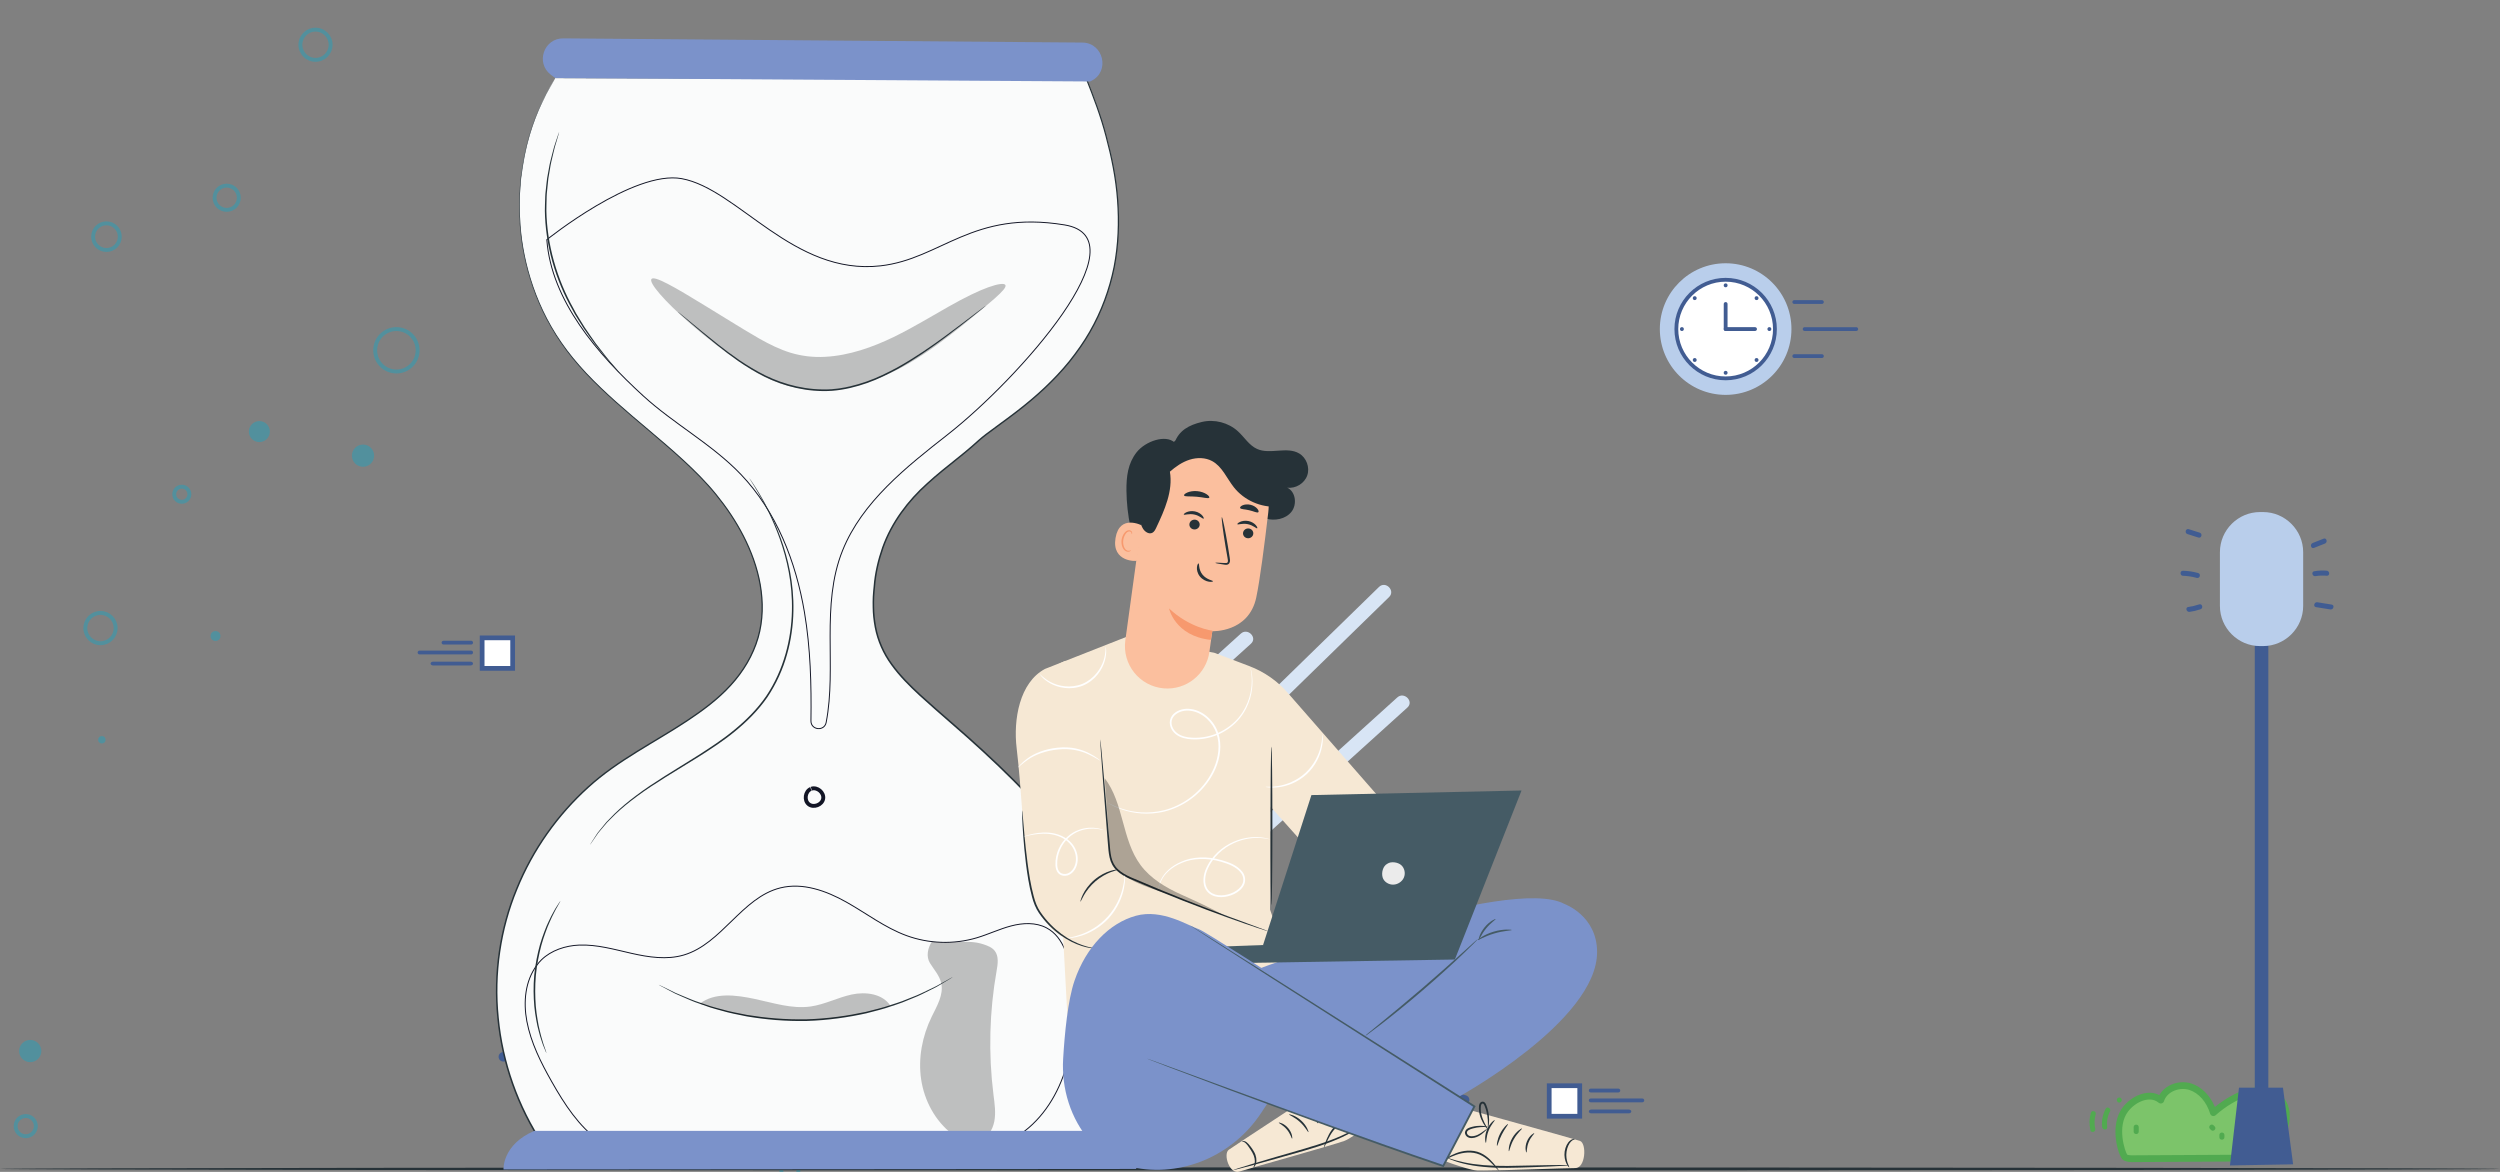 <?xml version="1.0" encoding="utf-8"?>
<!-- Generator: Adobe Illustrator 16.0.0, SVG Export Plug-In . SVG Version: 6.00 Build 0)  -->
<!DOCTYPE svg PUBLIC "-//W3C//DTD SVG 1.1//EN" "http://www.w3.org/Graphics/SVG/1.1/DTD/svg11.dtd">
<svg version="1.1" id="Layer_1" xmlns="http://www.w3.org/2000/svg" xmlns:xlink="http://www.w3.org/1999/xlink" x="0px" y="0px"
	 width="640px" height="300px" viewBox="0 0 640 300" enable-background="new 0 0 640 300" xml:space="preserve">
<rect x="0" y="0" width="640" height="300" fill="#808080" stroke="none"/>
<g>
	<g>
		<circle fill="#52909D" cx="55.169" cy="162.819" r="1.265"/>
		<circle fill="#52909D" cx="66.395" cy="110.486" r="2.688"/>
		<circle fill="#52909D" cx="92.932" cy="116.652" r="2.846"/>
		<circle fill="#52909D" cx="26.078" cy="189.381" r="0.949"/>
		<circle fill="#52909D" cx="7.739" cy="269.064" r="2.846"/>
		<circle fill="#52909D" cx="189.533" cy="87.72" r="3.32"/>
		<circle fill="#52909D" cx="173.722" cy="46.613" r="3.004"/>
		<path fill="#52909D" d="M436.964,295.783"/>
		<path fill="#52909D" d="M438.703,297.521"/>
	</g>
	<g>
		<circle fill="none" stroke="#52909D" stroke-miterlimit="10" cx="319.877" cy="200.488" r="0.646"/>
		<circle fill="none" stroke="#52909D" stroke-miterlimit="10" cx="202.209" cy="299.537" r="2.198"/>
		<circle fill="none" stroke="#52909D" stroke-miterlimit="10" cx="6.586" cy="288.287" r="2.586"/>
		<circle fill="none" stroke="#52909D" stroke-miterlimit="10" cx="25.724" cy="160.79" r="3.879"/>
		<circle fill="none" stroke="#52909D" stroke-miterlimit="10" cx="46.542" cy="126.525" r="1.94"/>
		<circle fill="none" stroke="#52909D" stroke-miterlimit="10" cx="101.479" cy="89.673" r="5.431"/>
		<circle fill="none" stroke="#52909D" stroke-miterlimit="10" cx="136.133" cy="43.64" r="1.552"/>
		<circle fill="none" stroke="#52909D" stroke-miterlimit="10" cx="58.032" cy="50.623" r="3.104"/>
		<circle fill="none" stroke="#52909D" stroke-miterlimit="10" cx="248.112" cy="36.14" r="2.586"/>
		<circle fill="none" stroke="#52909D" stroke-miterlimit="10" cx="80.768" cy="11.456" r="3.867"/>
		<circle fill="none" stroke="#52909D" stroke-miterlimit="10" cx="27.251" cy="60.586" r="3.412"/>
	</g>
</g>
<g>
	<g>
		<g>
			<path fill="#7CC46A" d="M566.623,284.846c-0.901-2.947-2.966-5.702-5.896-6.646c-2.933-0.945-6.652,0.487-7.564,3.426
				c-2.697-2.251-6.83-0.466-8.998,2.302c-3.505,4.472-0.798,11.797-0.212,12.274c0.632,0.512,2.346,0.424,2.346,0.424l26.229-0.146
				c0,0,4.811-0.353,7.032-1.237c4.47-1.779,7.509-9.472,4.631-13.326c-1.958-2.631-5.827-3.187-8.953-2.189
				C572.114,280.725,569.085,282.679,566.623,284.846"/>
		</g>
		<g>
			<path fill="#51AA50" d="M545.923,297.502c-0.664,0-1.85-0.09-2.517-0.631c-1.028-0.834-3.642-8.729,0.077-13.478
				c1.567-1.996,3.912-3.383,6.126-3.617c1.156-0.131,2.232,0.072,3.173,0.563c0.563-1.012,1.455-1.862,2.588-2.451
				c1.725-0.898,3.828-1.094,5.625-0.512c2.605,0.838,4.792,3.044,6.022,6.006c2.554-2.071,5.344-3.645,7.958-4.479
				c3.131-1.001,7.569-0.646,9.91,2.494c1.349,1.812,1.661,4.485,0.856,7.341c-0.964,3.404-3.263,6.275-5.861,7.311
				c-2.318,0.926-7.09,1.28-7.292,1.297l-26.284,0.147C546.217,297.495,546.086,297.502,545.923,297.502z M550.281,281.473
				c-0.16,0-0.325,0.006-0.492,0.025c-1.735,0.184-3.677,1.347-4.943,2.965c-3.077,3.928-0.778,10.479-0.274,11.137
				c0.115,0.086,0.981,0.203,1.679,0.16l26.271-0.146c-0.012,0,4.648-0.352,6.719-1.175c2.082-0.828,4.025-3.311,4.836-6.172
				c0.658-2.332,0.446-4.459-0.576-5.832c-1.833-2.463-5.433-2.703-7.995-1.883c-2.727,0.872-5.679,2.628-8.307,4.943
				c-0.22,0.195-0.525,0.266-0.808,0.188c-0.282-0.084-0.506-0.302-0.594-0.582c-0.923-3.026-2.919-5.298-5.332-6.077
				c-1.361-0.438-2.97-0.286-4.294,0.401c-1.089,0.565-1.861,1.437-2.177,2.458c-0.087,0.279-0.306,0.494-0.583,0.574
				c-0.273,0.083-0.575,0.02-0.8-0.164C551.957,281.746,551.173,281.473,550.281,281.473z"/>
		</g>
	</g>
	<g>
		<g>
			<g>
				<path fill="#51AA50" d="M539.041,283.854c-0.751,1.458-1.074,3.046-0.896,4.68c0.089,0.823,1.389,0.831,1.3,0
					c-0.155-1.411,0.065-2.761,0.715-4.024C540.543,283.766,539.421,283.107,539.041,283.854L539.041,283.854z"/>
			</g>
		</g>
	</g>
	<g>
		<g>
			<g>
				<path fill="#51AA50" d="M535.249,284.896c-0.408,1.466-0.438,2.935-0.111,4.422c0.179,0.82,1.432,0.474,1.253-0.341
					c-0.276-1.264-0.233-2.492,0.111-3.735C536.727,284.43,535.474,284.088,535.249,284.896L535.249,284.896z"/>
			</g>
		</g>
	</g>
	<g>
		<g>
			<g>
				<path fill="#51AA50" d="M542.536,282.258c0.835,0,0.838-1.297,0-1.297C541.702,280.961,541.699,282.258,542.536,282.258
					L542.536,282.258z"/>
			</g>
		</g>
	</g>
	<g>
		<g>
			<g>
				<path fill="#51AA50" d="M546.217,288.536c0,0.386,0,0.77,0,1.156c0,0.835,1.3,0.835,1.3,0c0-0.387,0-0.771,0-1.156
					C547.517,287.699,546.217,287.699,546.217,288.536L546.217,288.536z"/>
			</g>
		</g>
	</g>
	<g>
		<g>
			<g>
				<path fill="#51AA50" d="M568.156,290.559c0,0.192,0,0.385,0,0.576c0,0.834,1.298,0.838,1.298,0c0-0.192,0-0.387,0-0.576
					C569.454,289.722,568.156,289.719,568.156,290.559L568.156,290.559z"/>
			</g>
		</g>
	</g>
	<g>
		<g>
			<g>
				<path fill="#51AA50" d="M565.747,288.995c0.095,0.098,0.192,0.193,0.287,0.29c0.593,0.59,1.514-0.328,0.921-0.922
					c-0.095-0.094-0.191-0.192-0.287-0.286C566.075,287.484,565.155,288.405,565.747,288.995L565.747,288.995z"/>
			</g>
		</g>
	</g>
</g>
<g>
	<path fill="#415C92" d="M159.638,271.754h-30.786c-0.67,0-1.213-0.541-1.213-1.213c0-0.669,0.543-1.212,1.213-1.212h30.786
		c0.669,0,1.212,0.543,1.212,1.212C160.85,271.213,160.307,271.754,159.638,271.754z"/>
</g>
<g>
	<g>
		<g>
			<g>
				<g>
					<path fill="#415C92" d="M217.59,263.279C217.166,263.279,217.166,263.279,217.59,263.279"/>
				</g>
			</g>
		</g>
		<g>
			<g>
				<g>
					<g>
						<path fill="#415C92" d="M217.59,265.784c3.225,0,3.229-5.013,0-5.013C214.366,260.771,214.36,265.784,217.59,265.784
							L217.59,265.784z"/>
					</g>
				</g>
			</g>
		</g>
	</g>
	<g>
		<g>
			<g>
				<g>
					<path fill="#415C92" d="M227.693,263.279C227.269,263.279,227.269,263.279,227.693,263.279"/>
				</g>
			</g>
		</g>
		<g>
			<g>
				<g>
					<g>
						<path fill="#415C92" d="M227.693,265.784c3.225,0,3.229-5.013,0-5.013C224.468,260.771,224.463,265.784,227.693,265.784
							L227.693,265.784z"/>
					</g>
				</g>
			</g>
		</g>
	</g>
	<g>
		<g>
			<g>
				<g>
					<path fill="#415C92" d="M237.795,263.279C237.372,263.279,237.372,263.279,237.795,263.279"/>
				</g>
			</g>
		</g>
		<g>
			<g>
				<g>
					<g>
						<path fill="#415C92" d="M237.795,265.784c3.225,0,3.23-5.013,0-5.013C234.571,260.771,234.565,265.784,237.795,265.784
							L237.795,265.784z"/>
					</g>
				</g>
			</g>
		</g>
	</g>
</g>
<g>
	<g>
		<g>
			<path fill="#B9CEEB" d="M246.082,89.146l1.644-1.647c0.336-0.331,0.336-0.872,0-1.207l-1.432-1.431
				c-0.33-0.333-0.418-0.939-0.192-1.351l1.167-2.834c0.132-0.454,0.628-0.823,1.096-0.823h2.028c0.471,0,0.853-0.383,0.853-0.849
				v-2.332c0-0.472-0.382-0.851-0.853-0.851h-2.028c-0.468,0-0.964-0.369-1.096-0.821l-1.167-2.833
				c-0.226-0.413-0.138-1.021,0.192-1.355l1.432-1.43c0.336-0.334,0.336-0.875,0-1.204l-1.644-1.651
				c-0.333-0.333-0.875-0.333-1.206,0l-1.434,1.433c-0.333,0.332-0.939,0.419-1.35,0.196l-2.837-1.169
				c-0.451-0.134-0.819-0.624-0.819-1.096v-2.028c0-0.468-0.381-0.855-0.852-0.855h-2.328c-0.473,0-0.854,0.387-0.854,0.855v2.028
				c0,0.472-0.368,0.962-0.819,1.096l-2.837,1.169c-0.41,0.223-1.02,0.136-1.35-0.196l-1.436-1.431
				c-0.331-0.334-0.872-0.334-1.202,0l-1.651,1.649c-0.333,0.329-0.333,0.869,0,1.204l1.433,1.43
				c0.332,0.335,0.42,0.942,0.195,1.355L225.567,75c-0.132,0.452-0.627,0.821-1.095,0.821h-2.031c-0.467,0-0.852,0.379-0.852,0.851
				v2.332c0,0.466,0.384,0.849,0.852,0.849h2.031c0.468,0,0.963,0.369,1.095,0.823l1.168,2.834c0.225,0.413,0.137,1.017-0.195,1.351
				l-1.433,1.431c-0.333,0.334-0.333,0.875,0,1.207l1.651,1.647c0.33,0.335,0.871,0.335,1.202,0l1.436-1.432
				c0.33-0.331,0.939-0.418,1.353-0.192l2.834,1.167c0.451,0.13,0.819,0.624,0.819,1.094v2.032c0,0.466,0.382,0.851,0.854,0.851
				h2.328c0.47,0,0.852-0.385,0.852-0.851v-2.032c0-0.471,0.368-0.964,0.819-1.094l2.837-1.167c0.411-0.226,1.017-0.139,1.35,0.192
				l1.434,1.432C245.207,89.481,245.749,89.481,246.082,89.146z M236.419,84.641c-3.758,0-6.805-3.049-6.805-6.804
				c0-3.758,3.047-6.803,6.805-6.803c3.758,0,6.805,3.045,6.805,6.803C243.224,81.592,240.178,84.641,236.419,84.641z"/>
		</g>
	</g>
	<g>
		<g>
			<path fill="#B9CEEB" d="M261.818,95.576l-0.416-1.381c-0.086-0.28-0.381-0.438-0.66-0.355l-1.2,0.366
				c-0.28,0.084-0.64-0.047-0.798-0.295l-1.208-1.464c-0.203-0.203-0.263-0.582-0.124-0.839l0.592-1.106
				c0.139-0.258,0.041-0.579-0.212-0.717l-1.272-0.681c-0.256-0.139-0.578-0.039-0.716,0.217l-0.595,1.106
				c-0.137,0.255-0.483,0.417-0.766,0.359l-1.893-0.191c-0.288,0.002-0.598-0.222-0.68-0.502l-0.366-1.201
				c-0.082-0.277-0.378-0.438-0.656-0.351l-1.383,0.413c-0.283,0.087-0.437,0.38-0.353,0.663l0.367,1.2
				c0.084,0.281-0.048,0.635-0.297,0.794l-1.466,1.21c-0.201,0.207-0.582,0.259-0.837,0.124l-1.109-0.594
				c-0.253-0.137-0.577-0.042-0.713,0.217l-0.684,1.269c-0.134,0.259-0.04,0.582,0.216,0.717l1.107,0.597
				c0.259,0.137,0.419,0.481,0.36,0.765l-0.188,1.889c0,0.292-0.224,0.603-0.505,0.682l-1.201,0.367
				c-0.281,0.083-0.439,0.381-0.354,0.659l0.418,1.379c0.083,0.282,0.38,0.438,0.661,0.353l1.203-0.363
				c0.276-0.082,0.632,0.05,0.791,0.292l1.209,1.468c0.206,0.204,0.261,0.583,0.125,0.838l-0.595,1.106
				c-0.135,0.256-0.039,0.577,0.218,0.718l1.27,0.678c0.257,0.137,0.578,0.041,0.717-0.214l0.595-1.109
				c0.134-0.259,0.483-0.417,0.766-0.36l1.888,0.192c0.296,0,0.602,0.223,0.684,0.505l0.363,1.199c0.084,0.28,0.383,0.44,0.66,0.353
				l1.381-0.417c0.277-0.084,0.437-0.381,0.357-0.658l-0.366-1.201c-0.087-0.277,0.043-0.64,0.288-0.796l1.469-1.207
				c0.203-0.208,0.583-0.264,0.839-0.128l1.106,0.594c0.258,0.142,0.583,0.042,0.717-0.214l0.68-1.272
				c0.14-0.253,0.039-0.578-0.217-0.716l-1.109-0.595c-0.257-0.141-0.418-0.481-0.357-0.763l0.192-1.896
				c-0.002-0.288,0.225-0.598,0.501-0.681l1.202-0.363C261.743,96.149,261.902,95.855,261.818,95.576z M256.531,99.533
				c-1.099,2.055-3.66,2.827-5.708,1.727c-2.053-1.101-2.826-3.657-1.727-5.705c1.099-2.059,3.66-2.83,5.71-1.729
				C256.855,94.928,257.629,97.482,256.531,99.533z"/>
		</g>
	</g>
</g>
<g>
	<g>
		<path fill="#415C92" d="M173.436,198.51c-0.731,0-1.326-0.594-1.326-1.326v-5.164c0-0.734,0.594-1.326,1.326-1.326
			c0.733,0,1.327,0.592,1.327,1.326v5.164C174.763,197.916,174.169,198.51,173.436,198.51z"/>
	</g>
	<g>
		<path fill="#415C92" d="M176.019,195.927h-5.164c-0.732,0-1.326-0.592-1.326-1.327c0-0.732,0.594-1.327,1.326-1.327h5.164
			c0.733,0,1.328,0.595,1.328,1.327C177.346,195.335,176.752,195.927,176.019,195.927z"/>
	</g>
</g>
<g>
	<g>
		<path fill="#415C92" d="M374.954,282.794c-0.109,0-0.222-0.017-0.334-0.046l-4.54-1.295c-0.645-0.186-1.016-0.855-0.832-1.5
			s0.855-1.01,1.498-0.834l4.54,1.295c0.645,0.186,1.018,0.855,0.833,1.501C375.968,282.447,375.481,282.794,374.954,282.794z"/>
	</g>
	<g>
		<path fill="#415C92" d="M372.035,284.415c-0.109,0-0.222-0.015-0.333-0.045c-0.646-0.187-1.018-0.854-0.834-1.498l1.297-4.541
			c0.186-0.644,0.855-1.013,1.499-0.833c0.645,0.186,1.019,0.854,0.833,1.498l-1.297,4.54
			C373.049,284.07,372.563,284.415,372.035,284.415z"/>
	</g>
</g>
<g>
	<g>
		<path fill="#415C92" d="M341.925,125.478c-0.121,0-0.245-0.018-0.369-0.053"/>
	</g>
</g>
<g>
	<g>
		<g>
			<circle fill="#B9CEEB" cx="441.764" cy="84.242" r="16.846"/>
		</g>
	</g>
	<g>
		<g>
			<g>
				<circle fill="#FFFFFF" cx="441.764" cy="84.242" r="12.62"/>
			</g>
		</g>
		<g>
			<g>
				<g>
					<path fill="#415C92" d="M441.765,97.351c-7.229,0-13.108-5.881-13.108-13.109c0-7.227,5.881-13.107,13.108-13.107
						c7.229,0,13.107,5.88,13.107,13.107C454.872,91.47,448.992,97.351,441.765,97.351z M441.765,72.11
						c-6.688,0-12.132,5.442-12.132,12.132c0,6.69,5.442,12.131,12.132,12.131c6.688,0,12.131-5.441,12.131-12.131
						C453.896,77.552,448.453,72.11,441.765,72.11z"/>
				</g>
			</g>
		</g>
	</g>
	<g>
		<g>
			<g>
				<path fill="#415C92" d="M441.765,84.73c-0.27,0-0.488-0.218-0.488-0.489v-6.424c0-0.27,0.22-0.489,0.488-0.489
					c0.27,0,0.488,0.219,0.488,0.489v6.424C442.253,84.512,442.034,84.73,441.765,84.73z"/>
			</g>
		</g>
		<g>
			<g>
				<path fill="#415C92" d="M449.292,84.73h-7.527c-0.27,0-0.488-0.218-0.488-0.489c0-0.27,0.22-0.488,0.488-0.488h7.527
					c0.27,0,0.488,0.218,0.488,0.488C449.78,84.512,449.562,84.73,449.292,84.73z"/>
			</g>
		</g>
	</g>
	<g>
		<g>
			<g>
				<circle fill="#415C92" cx="441.764" cy="73.047" r="0.498"/>
			</g>
		</g>
		<g>
			<g>
				<circle fill="#415C92" cx="449.68" cy="76.326" r="0.498"/>
			</g>
		</g>
		<g>
			<g>
				<circle fill="#415C92" cx="452.96" cy="84.242" r="0.499"/>
			</g>
		</g>
		<g>
			<g>
				<circle fill="#415C92" cx="449.68" cy="92.158" r="0.498"/>
			</g>
		</g>
		<g>
			<g>
				<circle fill="#415C92" cx="441.764" cy="95.437" r="0.498"/>
			</g>
		</g>
		<g>
			<g>
				<circle fill="#415C92" cx="433.848" cy="92.158" r="0.498"/>
			</g>
		</g>
		<g>
			<g>
				<circle fill="#415C92" cx="430.569" cy="84.242" r="0.499"/>
			</g>
		</g>
		<g>
			<g>
				<circle fill="#415C92" cx="433.848" cy="76.326" r="0.498"/>
			</g>
		</g>
	</g>
	<g>
		<g>
			<g>
				<path fill="#415C92" d="M466.406,77.809h-7.072c-0.271,0-0.489-0.218-0.489-0.487c0-0.271,0.221-0.489,0.489-0.489h7.072
					c0.271,0,0.489,0.218,0.489,0.489C466.896,77.591,466.677,77.809,466.406,77.809z"/>
			</g>
		</g>
		<g>
			<g>
				<path fill="#415C92" d="M466.406,91.652h-7.072c-0.271,0-0.489-0.219-0.489-0.489s0.221-0.489,0.489-0.489h7.072
					c0.271,0,0.489,0.219,0.489,0.489S466.677,91.652,466.406,91.652z"/>
			</g>
		</g>
		<g>
			<g>
				<path fill="#415C92" d="M475.2,84.732h-13.213c-0.271,0-0.487-0.218-0.487-0.489c0-0.27,0.218-0.487,0.487-0.487H475.2
					c0.27,0,0.486,0.218,0.486,0.487C475.688,84.515,475.47,84.732,475.2,84.732z"/>
			</g>
		</g>
	</g>
</g>
<g>
	<g>
		<rect x="396.597" y="277.945" fill="#FFFFFF" width="7.813" height="7.813"/>
		<path fill="#415C92" d="M405.017,286.366h-9.025v-9.026h9.025V286.366z M397.203,285.152h6.601v-6.601h-6.601V285.152z"/>
	</g>
	<g>
		<g>
			<g>
				<path fill="#415C92" d="M414.299,279.663h-7.073c-0.27,0-0.487-0.218-0.487-0.486c0-0.272,0.219-0.489,0.487-0.489h7.073
					c0.271,0,0.488,0.217,0.488,0.489C414.787,279.445,414.568,279.663,414.299,279.663z"/>
			</g>
		</g>
		<g>
			<g>
				<path fill="#415C92" d="M416.956,285.02h-9.559c-0.365,0-0.66-0.221-0.66-0.49c0-0.269,0.295-0.487,0.66-0.487h9.559
					c0.364,0,0.66,0.219,0.66,0.487C417.616,284.799,417.32,285.02,416.956,285.02z"/>
			</g>
		</g>
		<g>
			<g>
				<path fill="#415C92" d="M420.438,282.191h-13.213c-0.27,0-0.487-0.221-0.487-0.489s0.219-0.488,0.487-0.488h13.213
					c0.271,0,0.487,0.22,0.487,0.488S420.708,282.191,420.438,282.191z"/>
			</g>
		</g>
	</g>
</g>
<g>
	<g>
		<rect x="123.426" y="163.289" fill="#FFFFFF" width="7.813" height="7.813"/>
		<path fill="#415C92" d="M131.846,171.709h-9.025v-9.025h9.025V171.709z M124.033,170.496h6.6v-6.602h-6.6V170.496z"/>
	</g>
	<g>
		<g>
			<g>
				<path fill="#415C92" d="M113.537,165.007h7.073c0.271,0,0.488-0.218,0.488-0.487c0-0.271-0.218-0.488-0.488-0.488h-7.073
					c-0.27,0-0.488,0.219-0.488,0.488S113.267,165.007,113.537,165.007z"/>
			</g>
		</g>
		<g>
			<g>
				<path fill="#415C92" d="M110.88,170.361h9.56c0.364,0,0.659-0.219,0.659-0.487c0-0.271-0.295-0.489-0.659-0.489h-9.56
					c-0.365,0-0.66,0.219-0.66,0.489S110.515,170.361,110.88,170.361z"/>
			</g>
		</g>
		<g>
			<g>
				<path fill="#415C92" d="M107.398,167.533h13.212c0.271,0,0.488-0.219,0.488-0.488s-0.218-0.486-0.488-0.486h-13.212
					c-0.27,0-0.488,0.217-0.488,0.486S107.129,167.533,107.398,167.533z"/>
			</g>
		</g>
	</g>
</g>
<g>
	<g>
		<rect x="577.223" y="147.373" fill="#405C92" width="3.466" height="148.963"/>
	</g>
	<g>
		<path fill="#B9CEEB" d="M579.337,165.399h-0.762c-5.653,0-10.277-4.624-10.277-10.273v-13.765c0-5.652,4.624-10.276,10.277-10.276
			h0.762c5.651,0,10.276,4.624,10.276,10.276v13.765C589.613,160.773,584.988,165.399,579.337,165.399z"/>
	</g>
	<g>
		<g>
			<path fill="#405C92" d="M592.904,155.432c1.219,0.195,2.437,0.391,3.657,0.587c0.817,0.134,1.169-1.12,0.345-1.252
				c-1.22-0.197-2.438-0.393-3.656-0.588C592.432,154.048,592.081,155.301,592.904,155.432L592.904,155.432z"/>
		</g>
	</g>
	<g>
		<g>
			<path fill="#405C92" d="M592.778,147.495c0.957-0.17,1.907-0.192,2.871-0.102c0.832,0.078,0.827-1.22,0-1.297
				c-1.084-0.102-2.143-0.043-3.217,0.146C591.611,146.386,591.96,147.639,592.778,147.495L592.778,147.495z"/>
		</g>
	</g>
	<g>
		<g>
			<path fill="#405C92" d="M592.383,140.263c0.935-0.371,1.867-0.741,2.802-1.112c0.769-0.304,0.436-1.561-0.345-1.252
				c-0.933,0.371-1.869,0.741-2.804,1.111C591.27,139.314,591.604,140.573,592.383,140.263L592.383,140.263z"/>
		</g>
	</g>
	<g>
		<g>
			<path fill="#405C92" d="M560.532,156.641c0.958-0.134,1.887-0.355,2.804-0.668c0.785-0.268,0.447-1.523-0.347-1.252
				c-0.916,0.312-1.845,0.534-2.804,0.668C559.361,155.503,559.713,156.755,560.532,156.641L560.532,156.641z"/>
		</g>
	</g>
	<g>
		<g>
			<path fill="#405C92" d="M558.846,147.407c1.203,0.032,2.364,0.21,3.524,0.541c0.804,0.225,1.149-1.028,0.345-1.255
				c-1.267-0.355-2.556-0.548-3.869-0.584C558.01,146.086,558.01,147.383,558.846,147.407L558.846,147.407z"/>
		</g>
	</g>
	<g>
		<g>
			<path fill="#405C92" d="M559.98,136.719c0.934,0.301,1.869,0.597,2.806,0.896c0.798,0.257,1.14-0.997,0.345-1.252
				c-0.937-0.299-1.872-0.594-2.809-0.896C559.526,135.214,559.185,136.468,559.98,136.719L559.98,136.719z"/>
		</g>
	</g>
	<g>
		<polygon fill="#415C92" points="570.872,298.355 573.183,278.444 584.44,278.444 587.037,298.068 		"/>
	</g>
</g>
<g>
	<g>
		<g>
			<path fill="#D8E5F5" d="M284.804,196.831c11.812-10.681,23.624-21.36,35.437-32.039c1.751-1.582-0.843-4.164-2.585-2.588
				c-11.813,10.679-23.627,21.358-35.439,32.039C280.467,195.824,283.06,198.407,284.804,196.831L284.804,196.831z"/>
		</g>
	</g>
	<g>
		<g>
			<path fill="#D8E5F5" d="M324.854,213.17c11.813-10.679,23.624-21.358,35.438-32.037c1.75-1.584-0.844-4.162-2.588-2.586
				c-11.814,10.677-23.627,21.356-35.439,32.036C320.518,212.165,323.109,214.747,324.854,213.17L324.854,213.17z"/>
		</g>
	</g>
	<g>
		<g>
			<path fill="#D8E5F5" d="M281.334,225.275c24.76-24.143,49.516-48.286,74.275-72.428c1.688-1.646-0.899-4.233-2.587-2.588
				c-24.759,24.142-49.517,48.284-74.274,72.427C277.06,224.336,279.648,226.919,281.334,225.275L281.334,225.275z"/>
		</g>
	</g>
</g>
<g>
	<path fill="#415C92" d="M225.988,119.461"/>
	<g>
		<path fill="#415C92" d="M225.988,121.279c2.341,0,2.345-3.638,0-3.638C223.647,117.641,223.643,121.279,225.988,121.279
			L225.988,121.279z"/>
	</g>
</g>
<g>
	<path fill="#415C92" d="M154.037,238.301"/>
	<g>
		<path fill="#415C92" d="M154.037,240.121c2.341,0,2.345-3.639,0-3.639C151.696,236.482,151.692,240.121,154.037,240.121
			L154.037,240.121z"/>
	</g>
</g>
<g>
	<g>
		<path fill="#263238" d="M640,299.243c0,0.213-143.281,0.387-319.984,0.387C143.249,299.63,0,299.456,0,299.243
			c0-0.214,143.249-0.386,320.016-0.386C496.719,298.857,640,299.029,640,299.243z"/>
	</g>
</g>
<g>
	<g>
		<g>
			<g>
				<path fill="#FAFBFB" d="M142.177,19.978c-13.033,20.5-12.18,48.922,2.06,68.602c9.493,13.119,23.732,21.913,35.039,33.506
					c11.307,11.594,19.895,28.678,13.928,43.732c-6.074,15.325-23.867,21.559-37.192,31.267
					c-14.514,10.574-24.707,26.907-27.83,44.591c-3.123,17.683,0.86,36.519,10.874,51.425h138.404c0,0,24.313-46.336-6.946-81.647
					c-31.26-35.311-48.047-35.89-46.89-59.046c1.159-23.155,17.366-30.681,26.628-39.363c9.263-8.683,54.414-28.944,27.786-93.066
					H142.177z"/>
			</g>
			<g>
				<g>
					<path fill="#263238" d="M142.177,19.978c0,0,0.804-0.014,2.383-0.02c1.583-0.003,3.935-0.011,7.016-0.019
						c6.176-0.009,15.281-0.022,27.007-0.04c23.478-0.017,57.452-0.041,99.456-0.072h0.102l0.037,0.092
						c1.89,4.803,3.802,9.747,5.156,14.987c1.395,5.218,2.536,10.652,2.941,16.286c0.424,5.622,0.241,11.427-0.879,17.191
						c-1.156,5.75-3.215,11.444-6.256,16.711c-1.513,2.64-3.292,5.146-5.213,7.564c-1.944,2.405-4.097,4.665-6.375,6.821
						c-2.282,2.155-4.714,4.185-7.237,6.126c-2.519,1.95-5.148,3.79-7.714,5.734c-1.286,0.97-2.459,2.058-3.684,3.147
						c-1.231,1.069-2.499,2.1-3.779,3.122c-2.556,2.044-5.142,4.09-7.578,6.329c-4.922,4.404-9.081,9.904-11.368,16.305
						c-1.109,3.194-1.905,6.54-2.165,9.965c-0.069,0.856-0.184,1.71-0.216,2.57c-0.016,0.859-0.066,1.722-0.024,2.584
						c0.011,1.726,0.206,3.449,0.52,5.15c0.649,3.397,2.076,6.656,4.153,9.479c2.046,2.849,4.567,5.358,7.178,7.771
						c5.255,4.806,10.828,9.391,16.167,14.343c5.364,4.925,10.574,10.122,15.592,15.586c2.49,2.741,5.022,5.499,7.198,8.557
						c2.251,3.002,4.142,6.281,5.803,9.676c3.273,6.818,5.297,14.299,5.958,21.947c0.714,7.65,0.169,15.443-1.347,23.072
						c-0.75,3.818-1.748,7.6-2.969,11.319c-1.224,3.72-2.636,7.39-4.395,10.933l-0.057,0.113h-0.131c-1.124,0-2.343,0-3.564,0
						c-47.246-0.003-92.833-0.006-134.842-0.01h-0.108l-0.06-0.089c-6.595-9.9-10.51-21.272-11.59-32.669
						c-1.147-11.399,0.607-22.831,4.788-32.978c4.127-10.183,10.544-19.113,18.296-26.134c3.865-3.536,8.174-6.432,12.49-9.11
						c4.321-2.682,8.679-5.164,12.8-7.878c4.102-2.72,8.055-5.619,11.265-9.163c3.22-3.517,5.682-7.646,6.972-12.087
						c1.294-4.442,1.306-9.101,0.549-13.488c-0.768-4.402-2.317-8.565-4.277-12.4c-1.966-3.84-4.35-7.364-6.967-10.582
						c-2.609-3.229-5.51-6.093-8.43-8.796c-5.859-5.393-11.855-10.111-17.252-14.958c-2.704-2.417-5.265-4.859-7.622-7.367
						c-2.34-2.523-4.479-5.108-6.318-7.789c-3.707-5.346-6.249-10.978-7.918-16.414c-1.673-5.443-2.504-10.705-2.695-15.545
						c-0.113-1.208-0.069-2.394-0.067-3.551c0.015-1.158-0.02-2.289,0.099-3.387c0.085-1.098,0.167-2.169,0.249-3.212
						c0.125-1.038,0.296-2.043,0.436-3.023c1.218-7.84,3.583-13.569,5.428-17.235c0.442-0.932,0.832-1.75,1.252-2.415
						c0.395-0.674,0.728-1.24,0.995-1.694C141.902,20.431,142.177,19.978,142.177,19.978c-0.056,0.099-0.282,0.499-0.784,1.386
						c-0.262,0.457-0.586,1.022-0.974,1.698c-0.412,0.661-0.796,1.481-1.232,2.415c-1.822,3.672-4.162,9.4-5.357,17.227
						c-0.137,0.978-0.305,1.981-0.428,3.017c-0.078,1.041-0.158,2.111-0.238,3.207c-0.117,1.094-0.08,2.224-0.092,3.378
						c0,1.154-0.042,2.337,0.074,3.542c0.201,4.829,1.041,10.074,2.717,15.496c1.674,5.416,4.216,11.024,7.916,16.342
						c1.834,2.667,3.97,5.242,6.307,7.753c2.354,2.499,4.914,4.933,7.616,7.344c5.395,4.835,11.396,9.545,17.273,14.943
						c2.926,2.704,5.841,5.575,8.465,8.817c2.63,3.229,5.03,6.769,7.01,10.627c1.975,3.854,3.539,8.044,4.317,12.484
						c0.767,4.425,0.759,9.136-0.547,13.634c-1.301,4.491-3.789,8.673-7.037,12.221c-3.237,3.579-7.21,6.495-11.323,9.227
						c-4.132,2.727-8.491,5.212-12.802,7.892c-4.309,2.678-8.593,5.559-12.435,9.08c-7.708,6.986-14.087,15.875-18.188,26.005
						c-4.154,10.094-5.894,21.458-4.748,32.795c1.077,11.334,4.976,22.643,11.533,32.481l-0.167-0.09
						c42.008-0.002,87.595-0.005,134.842-0.009c1.221,0,2.439,0,3.563,0l-0.188,0.113c1.737-3.499,3.151-7.167,4.368-10.867
						c1.217-3.704,2.209-7.469,2.957-11.27c1.509-7.593,2.052-15.349,1.343-22.951c-0.657-7.604-2.666-15.032-5.918-21.807
						c-1.649-3.369-3.525-6.628-5.761-9.609c-2.16-3.037-4.677-5.781-7.166-8.523c-5.01-5.455-10.209-10.646-15.565-15.564
						c-5.332-4.947-10.894-9.527-16.165-14.348c-2.616-2.423-5.156-4.946-7.229-7.834c-2.103-2.861-3.561-6.186-4.218-9.641
						c-0.318-1.726-0.513-3.474-0.524-5.216c-0.042-0.872,0.008-1.74,0.026-2.61c0.032-0.867,0.148-1.728,0.217-2.59
						c0.263-3.453,1.068-6.833,2.19-10.06c2.313-6.47,6.525-12.028,11.476-16.453c2.454-2.25,5.046-4.301,7.602-6.343
						c1.279-1.021,2.543-2.049,3.768-3.11c1.204-1.071,2.411-2.186,3.705-3.161c2.579-1.953,5.204-3.787,7.716-5.731
						c2.518-1.934,4.94-3.954,7.213-6.098c2.269-2.146,4.412-4.394,6.346-6.783c1.914-2.404,3.683-4.894,5.186-7.515
						c3.026-5.232,5.075-10.887,6.229-16.601c1.117-5.73,1.302-11.504,0.884-17.101c-0.397-5.608-1.53-11.026-2.917-16.229
						c-1.345-5.225-3.249-10.159-5.131-14.954l0.139,0.092c-41.979-0.03-75.934-0.055-99.397-0.072
						c-11.735-0.017-20.847-0.029-27.028-0.039c-3.089-0.008-5.447-0.015-7.034-0.019C142.995,19.99,142.177,19.978,142.177,19.978z
						"/>
				</g>
			</g>
		</g>
		<g>
			<path fill="none" stroke="#121525" stroke-width="0.25" stroke-miterlimit="10" d="M272.517,57.576
				c20.384,3.351-11.756,39.455-29.949,53.7c-10.535,8.25-21.849,17.196-26.851,29.604c-5.675,14.078-1.469,29.904-4.219,44.067
				c-0.457,2.35-3.932,1.98-3.897-0.415c0.136-9.296-0.113-18.588-1.653-27.739c-2.185-12.979-7.175-25.822-16.271-35.334
				c-7.427-7.766-17.164-12.925-25.086-20.185c-11.566-10.599-23.446-24.268-24.604-39.912c0,0,22.206-17.886,34.532-15.628
				c14.403,2.638,28.584,24.865,50.906,22.32C241.007,66.276,248.87,53.688,272.517,57.576z"/>
		</g>
		<g>
			<path fill="none" stroke="#121525" stroke-width="0.25" stroke-miterlimit="10" d="M274.327,250.817
				c-0.516-5.099-1.876-10.867-6.399-13.272c-2.741-1.457-6.078-1.296-9.079-0.507c-3.003,0.791-5.823,2.156-8.798,3.04
				c-5.854,1.737-12.268,1.534-18.001-0.57c-5.531-2.032-10.278-5.705-15.414-8.591c-5.136-2.888-11.147-5.039-16.865-3.617
				c-9.859,2.453-14.99,14.323-24.738,17.188c-4.332,1.274-8.984,0.56-13.389-0.438c-4.404-0.998-8.825-2.277-13.338-2.11
				c-3.536,0.132-7.214,1.354-9.693,3.777l0.026-0.032c-0.025,0.023-0.046,0.051-0.071,0.077c-0.408,0.402-0.782,0.839-1.117,1.31
				c-3.024,4.029-3.507,9.449-2.577,14.371c1.042,5.511,3.615,10.603,6.378,15.484c3.254,5.748,6.951,11.472,12.331,15.304
				c6.637,4.729,14.984,1.466,23.107,2.107c18.949,1.495,39.336,2.516,58.288,1.047c10.011-0.775,19.394,0.308,27.338-5.833
				c5.59-4.321,9.223-10.833,10.977-17.678C275.043,265.03,275.036,257.846,274.327,250.817z"/>
		</g>
		<g opacity="0.24">
			<g>
				<path d="M238.563,241.054c-1.071,1.638-1.526,3.831-0.495,5.494c1.031,1.663,2.426,3.175,2.873,5.08
					c0.703,2.991-1.098,5.918-2.442,8.684c-2.403,4.945-3.496,10.586-2.686,16.023c0.811,5.438,3.6,10.633,7.953,13.991
					c1.926,1.486,4.425,2.638,6.745,1.911c2.185-0.686,3.596-2.901,4.03-5.148c0.434-2.248,0.076-4.563-0.209-6.832
					c-1.324-10.541-1.052-21.276,0.802-31.737c0.309-1.749,0.605-3.743-0.502-5.132c-0.708-0.887-1.837-1.302-2.913-1.66
					C247.495,240.321,242.938,241.884,238.563,241.054"/>
			</g>
		</g>
		<g>
			<path fill="#7B92CA" d="M128.898,299.384c0,0-0.381-6.353,7.905-9.888h145.576c0,0,7.591,3.842,8.525,9.756L128.898,299.384z"/>
		</g>
		<g>
			<path fill="#7B92CA" d="M279.294,20.752c-0.077,0.035-0.155,0.071-0.232,0.106l-136.885-0.88c0,0-0.486-0.311-1.213-0.881
				c-3.9-3.05-1.711-9.316,3.239-9.275l132.858,1.073C282.544,10.938,284.251,18.408,279.294,20.752z"/>
		</g>
		<g opacity="0.24">
			<g>
				<path d="M257.384,72.968c0.276,0.527-0.751,1.669-2.714,3.411c-1.969,1.744-4.842,4.136-8.496,7.08
					c-3.674,2.921-8.124,6.442-13.791,9.729c-2.84,1.641-6,3.128-9.456,4.341c-1.738,0.583-3.54,1.125-5.435,1.502
					c-1.883,0.403-3.851,0.671-5.871,0.764c-4.032,0.232-8.132-0.359-11.802-1.612c-3.648-1.267-6.762-3.051-9.482-4.84
					c-2.729-1.809-5.081-3.596-7.299-5.305c-2.208-1.714-4.22-3.364-6.019-4.919c-7.19-6.229-10.971-10.811-10.242-11.695
					c0.753-0.919,5.843,1.995,13.775,6.869c1.983,1.217,4.151,2.549,6.479,3.978c2.326,1.417,4.826,2.979,7.375,4.425
					c2.559,1.445,5.229,2.761,7.997,3.614c2.75,0.821,5.682,1.212,8.802,1.037c6.234-0.318,12.285-2.515,17.526-5.045
					c5.27-2.578,9.982-5.496,14.091-7.796c4.104-2.327,7.614-4.046,10.171-4.96C255.555,72.626,257.12,72.46,257.384,72.968z"/>
			</g>
		</g>
		<g>
			<path fill="none" stroke="#121525" stroke-miterlimit="10" d="M207.702,201.913c1.503-0.527,3.299,0.982,3.033,2.555
				c-0.265,1.571-2.458,2.408-3.703,1.416c-1.246-0.99-0.917-3.314,0.553-3.926"/>
		</g>
		<g>
			<g>
				<path fill="#263238" d="M158.741,95.622c-0.011,0.009-0.177-0.159-0.483-0.488c-0.328-0.361-0.771-0.845-1.326-1.454
					c-0.561-0.646-1.299-1.39-2.051-2.343c-0.765-0.953-1.631-2.029-2.585-3.217c-0.882-1.249-1.885-2.593-2.893-4.083
					c-0.479-0.763-0.973-1.55-1.483-2.362c-0.25-0.409-0.523-0.813-0.765-1.242c-0.236-0.434-0.473-0.873-0.715-1.318
					c-1.998-3.519-3.777-7.639-5.042-12.142c-1.266-4.505-1.859-8.957-1.915-13.011c-0.003-1.012,0.052-2.001,0.075-2.96
					c0.022-0.479,0.015-0.953,0.062-1.416c0.049-0.462,0.097-0.917,0.146-1.366c0.102-0.895,0.174-1.762,0.294-2.589
					c0.149-0.82,0.292-1.61,0.429-2.364c0.231-1.515,0.632-2.844,0.919-4.024c0.156-0.588,0.278-1.14,0.433-1.637
					c0.16-0.491,0.309-0.943,0.442-1.352c0.262-0.782,0.471-1.403,0.625-1.866c0.148-0.426,0.231-0.645,0.245-0.641
					c0.015,0.004-0.043,0.234-0.164,0.667c-0.137,0.468-0.319,1.096-0.549,1.887c-0.123,0.412-0.258,0.866-0.406,1.36
					c-0.143,0.499-0.253,1.052-0.397,1.641c-0.265,1.182-0.644,2.509-0.855,4.02c-0.126,0.751-0.26,1.538-0.399,2.356
					c-0.11,0.823-0.173,1.687-0.268,2.575c-0.044,0.445-0.089,0.898-0.135,1.358c-0.043,0.459-0.032,0.931-0.05,1.407
					c-0.015,0.953-0.065,1.933-0.057,2.938c0.076,4.022,0.676,8.433,1.932,12.9c1.255,4.465,3.009,8.56,4.978,12.069
					c0.238,0.442,0.472,0.881,0.704,1.314c0.239,0.428,0.507,0.832,0.754,1.24c0.501,0.811,0.988,1.598,1.458,2.361
					c0.99,1.491,1.975,2.841,2.839,4.097c0.933,1.198,1.78,2.285,2.528,3.246c0.734,0.965,1.453,1.724,1.993,2.385
					c0.529,0.63,0.952,1.132,1.265,1.504C158.607,95.424,158.752,95.612,158.741,95.622z"/>
			</g>
		</g>
		<g>
			<g>
				<path fill="#263238" d="M151.034,216.272c-0.006-0.004,0.046-0.094,0.152-0.267c0.119-0.19,0.28-0.442,0.482-0.763
					c0.22-0.342,0.487-0.753,0.799-1.237c0.16-0.243,0.33-0.506,0.513-0.786c0.199-0.27,0.433-0.538,0.67-0.833
					c0.48-0.587,1.012-1.237,1.594-1.946c0.625-0.674,1.342-1.371,2.093-2.139c1.542-1.492,3.406-3.083,5.575-4.692
					c4.311-3.267,9.873-6.515,15.901-10.303c2.992-1.926,6.141-3.954,9.118-6.423c2.981-2.45,5.855-5.276,8.182-8.646
					c4.589-6.822,6.452-14.726,6.615-21.791c0.185-7.119-1.329-13.458-3.113-18.511c-1.805-5.073-3.875-8.933-5.38-11.536
					c-0.752-1.305-1.37-2.299-1.795-2.969c-0.201-0.323-0.36-0.575-0.479-0.766c-0.106-0.174-0.157-0.265-0.151-0.269
					c0.005-0.003,0.069,0.08,0.187,0.245c0.128,0.185,0.298,0.431,0.513,0.743c0.45,0.655,1.091,1.638,1.866,2.932
					c1.55,2.583,3.669,6.436,5.52,11.519c1.828,5.067,3.386,11.441,3.221,18.621c-0.031,1.79-0.175,3.624-0.448,5.479
					c-0.258,1.856-0.649,3.736-1.189,5.609c-1.044,3.757-2.721,7.485-5.017,10.931c-2.357,3.417-5.265,6.266-8.271,8.73
					c-3.002,2.482-6.167,4.509-9.171,6.431c-6.051,3.777-11.615,6.991-15.931,10.215c-2.171,1.588-4.04,3.155-5.589,4.623
					c-0.754,0.755-1.477,1.44-2.107,2.104c-0.588,0.698-1.127,1.337-1.615,1.912c-0.24,0.29-0.478,0.554-0.683,0.818
					c-0.187,0.274-0.363,0.531-0.526,0.772c-0.324,0.473-0.601,0.875-0.829,1.208c-0.218,0.312-0.389,0.558-0.519,0.741
					C151.104,216.193,151.04,216.276,151.034,216.272z"/>
			</g>
		</g>
		<g>
			<g>
				<path fill="#263238" d="M143.481,230.623c0.012,0.007-0.05,0.138-0.178,0.376c-0.157,0.28-0.347,0.62-0.579,1.034
					c-0.261,0.44-0.571,0.988-0.885,1.646c-0.319,0.657-0.724,1.382-1.066,2.233c-0.183,0.422-0.374,0.863-0.571,1.32
					c-0.196,0.46-0.355,0.957-0.547,1.461c-0.397,1.002-0.705,2.114-1.056,3.272c-0.625,2.338-1.147,4.954-1.418,7.738
					c-0.24,2.788-0.203,5.457-0.014,7.871c0.134,1.205,0.235,2.352,0.443,3.41c0.095,0.529,0.162,1.047,0.272,1.536
					c0.111,0.485,0.218,0.953,0.321,1.401c0.182,0.899,0.448,1.688,0.642,2.39c0.188,0.706,0.394,1.3,0.57,1.782
					c0.152,0.448,0.278,0.818,0.381,1.12c0.083,0.258,0.12,0.396,0.106,0.402c-0.013,0.006-0.077-0.122-0.186-0.37
					c-0.123-0.297-0.273-0.658-0.456-1.098c-0.201-0.475-0.431-1.063-0.641-1.766c-0.218-0.7-0.505-1.485-0.707-2.389
					c-0.113-0.45-0.229-0.919-0.351-1.407c-0.118-0.489-0.194-1.01-0.297-1.543c-0.224-1.065-0.339-2.222-0.484-3.436
					c-0.214-2.436-0.263-5.13-0.02-7.945c0.273-2.809,0.812-5.45,1.464-7.808c0.364-1.165,0.688-2.281,1.103-3.288
					c0.199-0.506,0.367-1.004,0.573-1.463c0.208-0.459,0.409-0.897,0.602-1.32c0.362-0.849,0.789-1.573,1.13-2.221
					c0.336-0.652,0.667-1.188,0.952-1.619c0.26-0.398,0.474-0.727,0.648-0.994C143.383,230.729,143.469,230.613,143.481,230.623z"/>
			</g>
		</g>
	</g>
	<g>
		<g>
			<path fill="#263238" d="M243.889,250.14c0.005,0.007-0.052,0.048-0.165,0.119c-0.136,0.085-0.301,0.19-0.506,0.318
				c-0.48,0.288-1.138,0.684-1.97,1.184c-0.432,0.256-0.91,0.538-1.43,0.847c-0.532,0.294-1.131,0.572-1.764,0.893
				c-1.276,0.615-2.695,1.399-4.369,2.031c-0.827,0.341-1.694,0.694-2.595,1.064c-0.905,0.363-1.883,0.646-2.875,0.987
				c-1.977,0.722-4.166,1.236-6.452,1.833c-4.612,1.026-9.773,1.779-15.229,1.955c-5.46,0.11-10.655-0.372-15.315-1.157
				c-2.315-0.478-4.527-0.876-6.541-1.494c-1.008-0.291-1.999-0.521-2.923-0.836c-0.919-0.322-1.803-0.631-2.647-0.927
				c-1.705-0.545-3.162-1.255-4.469-1.803c-0.649-0.287-1.262-0.533-1.807-0.798c-0.537-0.28-1.028-0.538-1.473-0.771
				c-0.858-0.457-1.535-0.818-2.029-1.079c-0.211-0.117-0.383-0.211-0.523-0.29c-0.116-0.067-0.174-0.104-0.171-0.112
				c0.004-0.007,0.069,0.019,0.192,0.074c0.144,0.068,0.322,0.149,0.542,0.252c0.502,0.245,1.19,0.58,2.062,1.006
				c0.45,0.225,0.946,0.47,1.484,0.737c0.55,0.253,1.165,0.489,1.817,0.765c1.313,0.525,2.772,1.213,4.475,1.737
				c0.843,0.286,1.726,0.585,2.644,0.897c0.921,0.306,1.91,0.525,2.917,0.808c2.006,0.602,4.21,0.984,6.516,1.448
				c4.64,0.759,9.806,1.227,15.237,1.117c5.427-0.173,10.561-0.91,15.154-1.91c2.278-0.583,4.458-1.081,6.43-1.787
				c0.991-0.334,1.966-0.605,2.871-0.959c0.901-0.359,1.766-0.706,2.595-1.035c1.673-0.611,3.095-1.374,4.379-1.968
				c0.636-0.31,1.237-0.577,1.774-0.859c0.525-0.294,1.007-0.565,1.444-0.812c0.848-0.471,1.519-0.843,2.006-1.114
				c0.213-0.114,0.387-0.206,0.527-0.281C243.822,250.162,243.886,250.134,243.889,250.14z"/>
		</g>
	</g>
	<g>
		<g>
			<path fill="#263238" d="M252.359,78.262c0.004,0.005-0.053,0.06-0.172,0.161c-0.138,0.114-0.313,0.258-0.532,0.439
				c-0.498,0.397-1.192,0.951-2.074,1.655c-1.806,1.429-4.418,3.501-7.72,5.968c-3.307,2.455-7.314,5.313-12.079,7.986
				c-2.405,1.285-4.967,2.598-7.782,3.581c-2.805,0.989-5.821,1.747-8.979,1.997c-6.344,0.429-12.36-1.178-17.253-3.589
				c-2.447-1.227-4.655-2.6-6.663-3.963c-1.983-1.399-3.794-2.753-5.396-4.051c-3.215-2.581-5.735-4.764-7.485-6.262
				c-0.853-0.737-1.523-1.318-2.006-1.734c-0.211-0.189-0.381-0.34-0.515-0.459c-0.114-0.105-0.171-0.162-0.167-0.167
				c0.005-0.005,0.071,0.039,0.194,0.134c0.141,0.111,0.319,0.251,0.543,0.428c0.494,0.401,1.184,0.961,2.057,1.673
				c1.783,1.458,4.331,3.606,7.564,6.152c1.61,1.281,3.425,2.616,5.408,3.996c2.007,1.343,4.208,2.696,6.637,3.903
				c4.854,2.367,10.796,3.939,17.051,3.516c3.112-0.247,6.092-0.992,8.87-1.966c2.788-0.967,5.337-2.264,7.734-3.533
				c4.749-2.638,8.766-5.465,12.09-7.885c3.32-2.433,5.958-4.469,7.796-5.856c0.903-0.677,1.613-1.21,2.122-1.593
				c0.229-0.167,0.414-0.3,0.56-0.406C252.289,78.299,252.355,78.256,252.359,78.262z"/>
		</g>
	</g>
	<g opacity="0.24">
		<g>
			<path d="M179.116,256.962c3.849-2.971,9.255-2.251,14.014-1.251c4.757,0.999,9.551,2.626,14.365,1.953
				c3.629-0.509,6.958-2.294,10.539-3.07c3.581-0.775,7.926-0.203,9.911,2.878C212.189,262.595,194.76,262.413,179.116,256.962"/>
		</g>
	</g>
</g>
<g>
	<g>
		<g>
			<g>
				<g>
					<path fill="#F6E8D4" d="M344.626,228.21l-19.294-21.604l-0.194,26.262l5.808,16.844l-57.716,10.011l-2.447-45.539
						l-4.154-34.974c-0.509-4.285,1.936-8.375,5.951-9.955l15.883-6.257l22.37,4.104l9,3.421c3.778,1.435,7.146,3.778,9.807,6.821
						l27.089,30.979"/>
				</g>
			</g>
			<g>
				<g>
					<path fill="#FFFFFF" d="M323.979,201.44c0.005-0.093,1.271,0.095,3.258-0.229c1.97-0.308,4.691-1.272,6.95-3.348
						c2.253-2.083,3.436-4.719,3.899-6.658c0.482-1.956,0.399-3.231,0.491-3.229c0.027-0.002,0.073,0.313,0.08,0.887
						c0.012,0.573-0.044,1.407-0.252,2.416c-0.392,2.003-1.563,4.76-3.903,6.924c-2.347,2.161-5.188,3.103-7.218,3.332
						c-1.022,0.125-1.858,0.113-2.43,0.058C324.284,201.54,323.975,201.469,323.979,201.44z"/>
				</g>
			</g>
			<g>
				<g>
					<g>
						<ellipse fill="#263238" cx="325.487" cy="211.445" rx="0.245" ry="20.318"/>
					</g>
				</g>
			</g>
		</g>
		<g>
			<path fill="#F6E8D4" d="M323.553,238.426l-34.875-14.041c-2.812-1.131-4.738-3.762-4.969-6.785l-2.551-33.436
				c0,0,0.302-14.22-8.581-14.91l-5.053,1.987c-6.531,3.469-8.149,12.977-7.26,20.318c1.263,10.432,1.79,25.191,3.202,34.246
				c1.156,7.403,5.4,13.918,12.646,15.826l42.955,9.298L323.553,238.426z"/>
		</g>
		<g>
			<g>
				<path fill="#263238" d="M281.656,189.266c0.016-0.004,0.054,0.261,0.11,0.764c0.054,0.547,0.129,1.28,0.224,2.205
					c0.178,1.959,0.429,4.716,0.738,8.107c0.295,3.438,0.646,7.512,1.033,12.03c0.096,1.132,0.193,2.291,0.292,3.479
					c0.104,1.184,0.176,2.398,0.446,3.575c0.254,1.184,0.823,2.291,1.734,3.137c0.904,0.846,2.035,1.465,3.217,2
					c9.617,4.162,18.479,7.599,24.913,10.008c3.194,1.176,5.792,2.134,7.639,2.813c0.87,0.32,1.563,0.576,2.075,0.767
					c0.476,0.179,0.723,0.279,0.716,0.295c-0.005,0.016-0.263-0.058-0.744-0.208c-0.52-0.167-1.223-0.396-2.106-0.684
					c-1.825-0.604-4.457-1.51-7.692-2.675c-6.471-2.334-15.347-5.717-24.992-9.892c-1.2-0.545-2.377-1.182-3.342-2.087
					c-0.977-0.9-1.602-2.134-1.861-3.368c-0.278-1.236-0.344-2.46-0.444-3.643c-0.094-1.185-0.186-2.347-0.276-3.479
					c-0.352-4.524-0.667-8.6-0.934-12.044c-0.247-3.394-0.448-6.156-0.59-8.119c-0.059-0.929-0.103-1.662-0.138-2.21
					C281.646,189.532,281.641,189.266,281.656,189.266z"/>
			</g>
		</g>
		<g>
			<g>
				<path fill="#263238" d="M261.676,207.441c0.017-0.001,0.038,0.155,0.069,0.449c0.031,0.347,0.068,0.773,0.115,1.289
					c0.103,1.19,0.244,2.796,0.413,4.746c0.192,2,0.434,4.384,0.781,7.014c0.358,2.628,0.781,5.527,1.574,8.469
					c0.377,1.487,0.903,2.86,1.703,4.039c0.8,1.188,1.687,2.256,2.604,3.201c1.844,1.886,3.813,3.27,5.581,4.188
					c3.569,1.853,6.161,1.881,6.125,2.004c-0.001,0.016-0.157,0.012-0.454-0.011c-0.297-0.021-0.734-0.056-1.291-0.166
					c-1.11-0.196-2.71-0.634-4.53-1.535c-1.818-0.896-3.842-2.275-5.737-4.181c-0.944-0.954-1.856-2.037-2.678-3.245
					c-0.833-1.215-1.401-2.683-1.774-4.171c-0.804-2.988-1.212-5.896-1.55-8.536c-0.325-2.646-0.535-5.036-0.683-7.045
					c-0.147-2.007-0.226-3.635-0.266-4.761c-0.013-0.519-0.022-0.945-0.028-1.296C261.651,207.599,261.66,207.442,261.676,207.441z"
					/>
			</g>
		</g>
		<g>
			<g>
				<path fill="#263238" d="M276.589,230.838c-0.048-0.014,0.1-0.76,0.633-1.859c0.528-1.096,1.506-2.515,2.929-3.736
					c1.428-1.214,2.982-1.955,4.147-2.306c1.17-0.354,1.93-0.385,1.936-0.335c0.014,0.076-0.717,0.223-1.827,0.645
					c-1.108,0.423-2.575,1.184-3.953,2.354c-1.371,1.177-2.352,2.507-2.94,3.535C276.92,230.164,276.664,230.864,276.589,230.838z"
					/>
			</g>
		</g>
		<g>
			<g>
				<path fill="#FFFFFF" d="M283.449,205.41c0.005-0.008,0.078,0.025,0.222,0.099c0.164,0.085,0.369,0.192,0.624,0.326
					c0.56,0.263,1.376,0.678,2.488,1.055c2.192,0.762,5.628,1.535,9.774,0.834c4.096-0.669,8.853-3.08,12.15-7.549
					c1.631-2.205,2.893-4.922,3.182-7.901c0.145-1.479,0.023-3.021-0.465-4.471c-0.479-1.445-1.354-2.789-2.515-3.842
					c-1.153-1.054-2.589-1.796-4.094-1.989c-1.482-0.233-3.074,0.159-4.103,1.152c-0.497,0.5-0.807,1.17-0.8,1.857
					c-0.003,0.688,0.261,1.365,0.674,1.917c0.826,1.129,2.216,1.654,3.547,1.85c2.716,0.373,5.387-0.118,7.622-1.091
					c2.245-0.979,4.083-2.433,5.404-4.037c1.325-1.615,2.14-3.357,2.628-4.94c0.49-1.586,0.638-3.026,0.662-4.195
					c0.02-1.172-0.104-2.079-0.195-2.691c-0.052-0.281-0.093-0.51-0.125-0.691c-0.028-0.157-0.038-0.238-0.031-0.24
					c0,0,0.495,1.242,0.535,3.624c0.004,1.181-0.121,2.646-0.596,4.267c-0.471,1.618-1.281,3.408-2.62,5.072
					c-1.338,1.659-3.206,3.168-5.504,4.188c-2.29,1.013-5.021,1.535-7.842,1.161c-1.385-0.2-2.904-0.745-3.843-2.009
					c-0.458-0.615-0.767-1.377-0.767-2.185c-0.011-0.809,0.358-1.607,0.928-2.179c1.17-1.131,2.896-1.534,4.49-1.288
					c1.613,0.204,3.132,0.993,4.345,2.102c1.222,1.108,2.138,2.516,2.641,4.042c0.512,1.523,0.632,3.129,0.479,4.66
					c-0.305,3.083-1.614,5.863-3.292,8.112c-3.391,4.554-8.267,6.979-12.442,7.619c-4.226,0.671-7.696-0.169-9.889-0.989
					C284.502,206.214,283.449,205.41,283.449,205.41z"/>
			</g>
		</g>
		<g>
			<g>
				<path fill="#FFFFFF" d="M260.604,196.493c-0.021-0.021,0.174-0.28,0.572-0.715c0.402-0.429,1.026-1.021,1.885-1.638
					c1.693-1.272,4.496-2.433,7.715-2.734c1.609-0.172,3.17-0.094,4.547,0.189c1.378,0.286,2.565,0.75,3.503,1.231
					c0.944,0.479,1.657,0.953,2.132,1.298c0.473,0.351,0.716,0.565,0.7,0.589c-0.048,0.075-1.091-0.714-2.973-1.589
					c-1.861-0.89-4.71-1.634-7.859-1.254c-3.156,0.299-5.874,1.368-7.577,2.54C261.521,195.561,260.668,196.559,260.604,196.493z"/>
			</g>
		</g>
		<g>
			<g>
				<path fill="#FFFFFF" d="M266.182,172.584c0.071-0.078,0.896,1.063,2.822,2.052c0.954,0.494,2.185,0.908,3.592,1.054
					c1.407,0.15,2.992-0.011,4.499-0.621c1.499-0.634,2.735-1.643,3.623-2.741c0.896-1.099,1.474-2.261,1.798-3.285
					c0.664-2.061,0.44-3.45,0.547-3.444c0.026-0.005,0.095,0.33,0.117,0.949c0.024,0.616-0.048,1.521-0.348,2.592
					c-0.296,1.07-0.863,2.296-1.778,3.457c-0.909,1.16-2.198,2.232-3.78,2.901c-1.592,0.646-3.262,0.797-4.724,0.618
					c-1.468-0.176-2.735-0.641-3.701-1.188c-0.969-0.547-1.659-1.134-2.078-1.59C266.35,172.886,266.163,172.601,266.182,172.584z"
					/>
			</g>
		</g>
		<g>
			<g>
				<path fill="#FFFFFF" d="M296.571,227.564c-0.015-0.002,0.01-0.229,0.073-0.662c0.099-0.422,0.237-1.061,0.617-1.803
					c0.705-1.504,2.457-3.386,5.221-4.532c2.726-1.227,6.475-1.462,10.253-0.367c1.844,0.547,3.96,1.225,5.342,3.024
					c0.678,0.886,0.91,2.203,0.395,3.281c-0.496,1.08-1.466,1.824-2.488,2.344c-1.039,0.509-2.168,0.796-3.3,0.817
					c-1.124,0.023-2.293-0.257-3.17-0.982c-0.885-0.714-1.351-1.819-1.419-2.873c-0.083-1.063,0.132-2.089,0.474-3.021
					c1.486-3.729,4.493-6.103,7.189-7.275c2.741-1.198,5.222-1.325,6.859-1.18c1.651,0.17,2.506,0.529,2.506,0.529
					c-0.015,0.06-0.887-0.235-2.521-0.347c-1.618-0.089-4.046,0.087-6.71,1.298c-1.322,0.603-2.687,1.471-3.914,2.656
					c-1.223,1.18-2.321,2.69-3.006,4.465c-0.32,0.891-0.514,1.865-0.435,2.84c0.072,0.967,0.488,1.929,1.267,2.554
					c0.769,0.637,1.825,0.896,2.873,0.874c1.054-0.021,2.125-0.293,3.1-0.771c0.961-0.486,1.849-1.187,2.271-2.119
					c0.44-0.927,0.258-2.025-0.339-2.821c-0.591-0.814-1.454-1.4-2.334-1.854c-0.885-0.444-1.834-0.752-2.756-1.027
					c-3.7-1.092-7.333-0.894-10.011,0.26c-2.715,1.084-4.447,2.871-5.185,4.312C296.66,226.629,296.638,227.581,296.571,227.564z"/>
			</g>
		</g>
		<g>
			<g>
				<path fill="#FFFFFF" d="M273.353,240.154c-0.014-0.088,1.33-0.201,3.344-0.921c2.003-0.702,4.671-2.138,6.855-4.554
					c2.186-2.416,3.345-5.216,3.843-7.28c0.511-2.076,0.489-3.425,0.578-3.418c0.028,0,0.061,0.333,0.051,0.94
					c-0.01,0.606-0.087,1.483-0.307,2.551c-0.423,2.122-1.566,5.03-3.817,7.519c-2.251,2.489-5.029,3.92-7.096,4.555
					c-1.039,0.325-1.906,0.491-2.509,0.562C273.692,240.182,273.354,240.184,273.353,240.154z"/>
			</g>
		</g>
		<g>
			<g>
				<path fill="#FFFFFF" d="M262.05,214.164c-0.003-0.018,0.14-0.073,0.421-0.169c0.283-0.094,0.7-0.223,1.245-0.36
					c1.089-0.264,2.713-0.625,4.751-0.481c1.014,0.078,2.125,0.312,3.23,0.798c1.099,0.488,2.197,1.251,3.013,2.364
					c0.799,1.112,1.291,2.557,1.172,4.065c-0.055,0.752-0.286,1.508-0.691,2.183c-0.409,0.663-1.021,1.266-1.828,1.529
					c-0.794,0.25-1.728,0.123-2.356-0.467c-0.62-0.601-0.775-1.441-0.813-2.173c-0.055-1.487,0.266-2.913,0.822-4.148
					c1.11-2.5,3.173-4.143,5.086-4.827c1.927-0.714,3.635-0.659,4.742-0.469c0.559,0.095,0.981,0.222,1.261,0.318
					c0.278,0.106,0.421,0.169,0.416,0.184c-0.014,0.045-0.599-0.187-1.703-0.323c-1.092-0.131-2.753-0.129-4.599,0.598
					c-1.83,0.698-3.771,2.292-4.813,4.694c-0.523,1.183-0.817,2.548-0.758,3.95c0.035,0.684,0.197,1.402,0.676,1.857
					c0.473,0.448,1.24,0.568,1.896,0.357c0.662-0.213,1.207-0.729,1.574-1.326c0.364-0.604,0.578-1.287,0.631-1.977
					c0.117-1.38-0.329-2.737-1.064-3.777c-0.75-1.041-1.78-1.783-2.824-2.262c-1.05-0.481-2.118-0.726-3.099-0.823
					c-1.977-0.179-3.59,0.124-4.681,0.331C262.661,214.039,262.061,214.198,262.05,214.164z"/>
			</g>
		</g>
		<g opacity="0.3">
			<g>
				<path d="M313.531,234.438c-3.729-2.106-7.377-3.726-11.278-5.496c-3.897-1.773-7.718-4.048-10.27-7.485
					c-4.813-6.487-4.265-15.851-9.19-22.251c0.322,4.304,0.643,8.61,0.965,12.914c0.294,3.945-0.31,7.846,2.231,10.525
					c2.141,2.261,6.315,3.993,9.27,4.966C301.197,229.57,307.591,232.479,313.531,234.438"/>
			</g>
		</g>
	</g>
	<g>
		<g>
			<g>
				<path fill="#F6E8D4" d="M374.128,283.58c0,0,29.18,8.078,30.35,8.49c1.757,0.617,1.463,7.059-1.272,6.957
					c-1.294-0.046-22.413,0.788-25.083,0.621c-2.669-0.168-10.718-3.341-10.718-3.341L374.128,283.58z"/>
			</g>
		</g>
		<g>
			<g>
				<g>
					<path fill="#263238" d="M386.283,294.714c0.146,0.021,0.343-1.522,1.284-3.132c0.921-1.624,2.155-2.569,2.063-2.687
						c-0.051-0.113-1.5,0.709-2.485,2.441C386.144,293.06,386.161,294.727,386.283,294.714z"/>
				</g>
			</g>
		</g>
		<g>
			<g>
				<g>
					<path fill="#263238" d="M383.241,293.335c0.143,0.026,0.438-1.355,1.216-2.878c0.76-1.533,1.694-2.593,1.589-2.69
						c-0.081-0.096-1.221,0.858-2.025,2.473C383.204,291.844,383.116,293.329,383.241,293.335z"/>
				</g>
			</g>
		</g>
		<g>
			<g>
				<g>
					<path fill="#263238" d="M380.389,292.572c0.146-0.011,0.032-1.469,0.682-3.084c0.619-1.628,1.691-2.622,1.589-2.729
						c-0.06-0.112-1.368,0.79-2.043,2.552C379.919,291.063,380.27,292.612,380.389,292.572z"/>
				</g>
			</g>
		</g>
		<g>
			<g>
				<g>
					<path fill="#263238" d="M380.904,288.803c0.053,0.012,0.311-0.804,0.313-2.173c-0.001-0.681-0.08-1.496-0.296-2.38
						c-0.105-0.439-0.251-0.894-0.433-1.353c-0.094-0.232-0.204-0.499-0.469-0.718c-0.271-0.242-0.768-0.193-1.002,0.053
						c-0.268,0.23-0.353,0.561-0.39,0.824c-0.027,0.27-0.043,0.516-0.035,0.771c0.007,0.502,0.071,0.982,0.178,1.429
						c0.218,0.891,0.563,1.637,0.898,2.229c0.681,1.186,1.271,1.791,1.312,1.757c0.067-0.046-0.423-0.726-1.004-1.915
						c-0.287-0.596-0.587-1.327-0.767-2.17c-0.089-0.421-0.14-0.871-0.14-1.332c0.013-0.448,0.005-1.01,0.27-1.226
						c0.138-0.116,0.264-0.124,0.386-0.032c0.128,0.1,0.236,0.298,0.319,0.51c0.18,0.437,0.326,0.869,0.44,1.288
						c0.23,0.84,0.342,1.62,0.387,2.277C380.959,287.964,380.825,288.79,380.904,288.803z"/>
				</g>
			</g>
		</g>
		<g>
			<g>
				<g>
					<path fill="#263238" d="M380.869,288.507c0.013-0.056-0.691-0.298-1.883-0.305c-0.592-0.003-1.304,0.061-2.071,0.252
						c-0.377,0.104-0.784,0.2-1.191,0.439c-0.399,0.203-0.818,0.758-0.66,1.334c0.126,0.544,0.589,0.923,1.051,1.041
						c0.466,0.13,0.916,0.082,1.309-0.002c0.802-0.185,1.425-0.579,1.896-0.934c0.935-0.733,1.392-1.294,1.355-1.335
						c-0.05-0.062-0.603,0.418-1.553,1.053c-0.478,0.306-1.078,0.635-1.789,0.774c-0.355,0.068-0.737,0.09-1.082-0.015
						c-0.343-0.094-0.628-0.356-0.71-0.694c-0.084-0.325,0.113-0.624,0.433-0.813c0.313-0.192,0.697-0.305,1.058-0.414
						c0.724-0.205,1.396-0.3,1.968-0.342C380.141,288.466,380.856,288.584,380.869,288.507z"/>
				</g>
			</g>
		</g>
		<g>
			<g>
				<g>
					<path fill="#263238" d="M390.768,295.026c0.144-0.016,0.001-1.264,0.574-2.632c0.547-1.381,1.522-2.171,1.431-2.284
						c-0.048-0.119-1.271,0.571-1.883,2.1C390.26,293.731,390.648,295.078,390.768,295.026z"/>
				</g>
			</g>
		</g>
		<g>
			<g>
				<g>
					<path fill="#263238" d="M370.406,296.375c-0.013,0.029,0.389,0.218,1.129,0.529c0.75,0.282,1.847,0.68,3.247,1.006
						c2.79,0.705,6.768,1.104,11.139,1.056c4.374-0.047,8.314-0.247,11.173-0.36c1.351-0.072,2.486-0.132,3.381-0.179
						c0.799-0.054,1.238-0.1,1.237-0.132c-0.001-0.033-0.442-0.054-1.243-0.06c-0.896,0.007-2.033,0.016-3.387,0.026
						c-2.955,0.056-6.853,0.134-11.164,0.218c-4.349,0.046-8.281-0.294-11.061-0.904
						C372.069,297.003,370.439,296.282,370.406,296.375z"/>
				</g>
			</g>
		</g>
		<g>
			<g>
				<g>
					<path fill="#263238" d="M369.543,297.04c0.04,0.066,0.838-0.399,2.188-0.991c1.332-0.572,3.329-1.257,5.521-0.917
						c2.198,0.335,3.757,1.813,4.772,2.84c1.021,1.061,1.622,1.767,1.682,1.718c0.044-0.037-0.454-0.813-1.429-1.952
						c-0.491-0.564-1.117-1.219-1.934-1.81c-0.811-0.594-1.85-1.101-3.016-1.279c-2.352-0.358-4.425,0.427-5.745,1.088
						C370.246,296.421,369.515,296.991,369.543,297.04z"/>
				</g>
			</g>
		</g>
	</g>
	<g>
		<g>
			<g>
				<path fill="#F6E8D4" d="M343.155,275.524c0,0-27.613,18.079-28.603,18.826c-1.487,1.125,0.219,6.475,2.795,5.549
					c1.217-0.438,24.387-6.883,26.879-7.853s9.198-6.438,9.198-6.438L343.155,275.524z"/>
			</g>
		</g>
		<g>
			<g>
				<g>
					<path fill="#263238" d="M334.955,289.824c0.121-0.027-0.37-1.619-1.848-2.955c-1.466-1.353-3.097-1.694-3.111-1.573
						c-0.051,0.14,1.414,0.666,2.784,1.935C334.164,288.478,334.821,289.888,334.955,289.824z"/>
				</g>
			</g>
		</g>
		<g>
			<g>
				<g>
					<path fill="#263238" d="M337.436,287.586c0.115-0.045-0.419-1.435-1.685-2.715c-1.258-1.293-2.634-1.855-2.681-1.739
						c-0.07,0.125,1.14,0.854,2.332,2.081C336.605,286.429,337.307,287.653,337.436,287.586z"/>
				</g>
			</g>
		</g>
		<g>
			<g>
				<g>
					<path fill="#263238" d="M339.922,285.991c0.125,0.005-0.015-1.579-1.207-3.038c-1.182-1.471-2.7-1.933-2.725-1.809
						c-0.064,0.13,1.259,0.754,2.345,2.116C339.443,284.604,339.779,286.026,339.922,285.991z"/>
				</g>
			</g>
		</g>
		<g>
			<g>
				<g>
					<path fill="#263238" d="M338.283,282.558c0.072-0.035-0.305-0.781-0.624-2.067c-0.159-0.641-0.289-1.419-0.326-2.289
						c-0.019-0.432-0.01-0.889,0.03-1.359c0.015-0.228,0.058-0.45,0.149-0.583c0.087-0.124,0.21-0.154,0.377-0.086
						c0.315,0.125,0.479,0.662,0.629,1.083c0.141,0.443,0.229,0.887,0.271,1.314c0.086,0.857,0.024,1.645-0.07,2.299
						c-0.193,1.311-0.453,2.105-0.376,2.131c0.049,0.019,0.428-0.737,0.715-2.071c0.139-0.667,0.243-1.483,0.178-2.398
						c-0.031-0.456-0.115-0.935-0.261-1.415c-0.072-0.242-0.16-0.477-0.272-0.724c-0.114-0.24-0.295-0.528-0.621-0.668
						c-0.297-0.161-0.783-0.059-0.969,0.258c-0.188,0.285-0.208,0.573-0.229,0.822c-0.035,0.492-0.034,0.971-0.002,1.424
						c0.063,0.904,0.235,1.705,0.441,2.356C337.743,281.888,338.238,282.586,338.283,282.558z"/>
				</g>
			</g>
		</g>
		<g>
			<g>
				<g>
					<path fill="#263238" d="M338.229,282.263c0.035,0.071,0.68-0.257,1.794-0.528c0.554-0.132,1.228-0.246,1.979-0.271
						c0.373-0.006,0.777-0.017,1.132,0.073c0.363,0.083,0.642,0.309,0.662,0.644c0.024,0.347-0.17,0.683-0.468,0.877
						c-0.298,0.204-0.669,0.3-1.028,0.344c-0.721,0.083-1.391-0.049-1.938-0.194c-1.099-0.316-1.771-0.605-1.802-0.531
						c-0.021,0.05,0.584,0.445,1.699,0.86c0.557,0.195,1.271,0.381,2.089,0.313c0.401-0.036,0.844-0.128,1.249-0.394
						c0.402-0.254,0.729-0.756,0.683-1.312c-0.023-0.597-0.591-0.998-1.031-1.071c-0.464-0.104-0.879-0.074-1.271-0.057
						c-0.788,0.05-1.485,0.205-2.05,0.387C338.796,281.772,338.2,282.217,338.229,282.263z"/>
				</g>
			</g>
		</g>
		<g>
			<g>
				<g>
					<path fill="#263238" d="M320.865,298.89c0.031,0.042,0.465-0.279,0.676-1.07c0.231-0.771,0.087-1.957-0.518-2.996
						c-0.287-0.524-0.62-0.979-0.925-1.379c-0.303-0.401-0.615-0.765-0.936-1.007c-0.321-0.248-0.653-0.36-0.884-0.367
						c-0.229-0.011-0.348,0.045-0.345,0.075c0.001,0.075,0.494,0.038,1.004,0.558c0.261,0.246,0.518,0.592,0.797,1.006
						c0.282,0.41,0.593,0.859,0.861,1.348c0.561,0.975,0.728,1.981,0.606,2.692C321.103,298.464,320.801,298.843,320.865,298.89z"/>
				</g>
			</g>
		</g>
		<g>
			<g>
				<g>
					<path fill="#263238" d="M330.777,291.483c0.128,0.014,0.087-1.389-0.973-2.645c-1.047-1.271-2.421-1.559-2.431-1.431
						c-0.053,0.137,1.116,0.593,2.056,1.741C330.393,290.278,330.635,291.512,330.777,291.483z"/>
				</g>
			</g>
		</g>
		<g>
			<g>
				<g>
					<path fill="#263238" d="M350.587,286.583c-0.025-0.028-0.448,0.283-1.215,0.833c-0.777,0.536-1.919,1.291-3.404,2.086
						c-1.483,0.797-3.318,1.625-5.407,2.408c-2.09,0.779-4.437,1.514-6.914,2.234c-4.969,1.431-9.467,2.737-12.71,3.714
						c-1.556,0.478-2.848,0.874-3.838,1.178c-0.902,0.289-1.397,0.465-1.387,0.496c0.008,0.033,0.521-0.08,1.441-0.313
						c0.999-0.266,2.305-0.61,3.878-1.03c3.271-0.891,7.779-2.145,12.75-3.577c2.486-0.72,4.842-1.474,6.938-2.282
						c2.099-0.811,3.938-1.682,5.415-2.525c1.482-0.843,2.604-1.646,3.352-2.236C350.223,286.967,350.605,286.606,350.587,286.583z"
						/>
				</g>
			</g>
		</g>
		<g>
			<g>
				<g>
					<path fill="#263238" d="M351.609,286.955c0.014-0.057-0.856-0.377-2.34-0.624c-1.457-0.229-3.668-0.347-5.802,0.709
						c-1.058,0.526-1.895,1.322-2.483,2.135c-0.601,0.813-0.998,1.624-1.297,2.311c-0.581,1.383-0.819,2.272-0.767,2.294
						c0.072,0.027,0.428-0.825,1.08-2.147c0.656-1.285,1.692-3.166,3.686-4.154c1.987-0.988,4.099-0.941,5.542-0.803
						C350.69,286.829,351.592,287.03,351.609,286.955z"/>
				</g>
			</g>
		</g>
	</g>
	<g>
		<g>
			<g>
				<path fill="#7B92CA" d="M400.536,231.435c0,0,8.284,2.957,8.319,12.245c0.066,17.791-35.949,37.402-35.949,37.402
					l-47.927-31.755l-3.003-1.217C321.976,248.11,386.673,223.808,400.536,231.435z"/>
			</g>
		</g>
		<g>
			<g>
				<g>
					<path fill="#455B65" d="M349.258,265.366c0.021,0.026,0.463-0.276,1.247-0.847c0.787-0.57,1.907-1.414,3.278-2.476
						c2.744-2.12,6.479-5.127,10.494-8.573c4.017-3.45,7.553-6.688,10.064-9.078c1.256-1.194,2.261-2.175,2.942-2.865
						c0.683-0.688,1.049-1.082,1.026-1.105c-0.023-0.025-0.435,0.323-1.156,0.969c-0.782,0.708-1.809,1.633-3.045,2.749
						c-2.571,2.326-6.138,5.516-10.147,8.962c-4.011,3.442-7.705,6.484-10.391,8.675c-1.292,1.054-2.362,1.928-3.18,2.594
						C349.643,264.983,349.236,265.337,349.258,265.366z"/>
				</g>
			</g>
		</g>
		<g>
			<g>
				<g>
					<path fill="#455B65" d="M387.007,238.084c0.017-0.12-2.12-0.329-4.619,0.418c-2.504,0.729-4.186,2.066-4.104,2.156
						c0.078,0.127,1.826-0.986,4.245-1.687C384.936,238.247,387.009,238.231,387.007,238.084z"/>
				</g>
			</g>
		</g>
		<g>
			<g>
				<g>
					<path fill="#455B65" d="M382.878,235.279c-0.042-0.115-1.58,0.56-2.841,2.137c-1.276,1.565-1.613,3.21-1.489,3.228
						c0.139,0.047,0.663-1.443,1.87-2.92C381.606,236.232,382.955,235.406,382.878,235.279z"/>
				</g>
			</g>
		</g>
		<g>
			<g>
				<g>
					<path fill="#263238" d="M403.173,291.612c0.024-0.055-0.572-0.171-1.234,0.377c-0.653,0.521-1.207,1.564-1.387,2.782
						c-0.179,1.225,0.094,2.352,0.438,3.066c0.339,0.729,0.713,1.072,0.754,1.034c0.066-0.045-0.196-0.448-0.434-1.162
						c-0.243-0.707-0.438-1.746-0.273-2.871c0.164-1.118,0.623-2.084,1.133-2.593C402.677,291.712,403.183,291.691,403.173,291.612z
						"/>
				</g>
			</g>
		</g>
	</g>
	<g>
		<g>
			<polygon fill="#455B65" points="389.514,202.369 372.442,245.639 298.944,246.835 297.585,242.858 323.343,241.926 
				335.723,203.54 			"/>
		</g>
		<g>
			<path fill="#EBEBEB" d="M355.189,221.101c0.942-0.64,2.688-0.384,3.533,0.378c0.85,0.76,1.125,2.077,0.691,3.131
				c-0.429,1.054-1.517,1.794-2.653,1.854c-1.21,0.066-2.469-0.691-2.808-1.854C353.615,223.447,353.99,221.712,355.189,221.101"/>
		</g>
	</g>
	<g>
		<g>
			<g>
				<path fill="#7B92CA" d="M377.444,283.244c0,0-67.715-44.418-70.487-45.341c-2.773-0.925-9.472-5.313-16.174-3.467
					c-6.701,1.849-12.708,7.856-15.712,16.637c-1.716,5.015-2.527,13.574-2.907,19.994c-0.455,7.672,1.921,15.324,6.94,21.146
					c2.285,2.648,5.103,4.954,8.443,5.996c0.704,0.219,1.438,0.407,2.188,0.571c12.803,2.777,25.961-2.971,33.153-13.92l1.58-2.406
					c0,0,44.296,16.275,44.989,16.045L377.444,283.244z"/>
			</g>
		</g>
		<g>
			<g>
				<g>
					<path fill="#455B65" d="M293.671,271.018c0,0,0.123,0.063,0.372,0.165c0.267,0.106,0.635,0.252,1.108,0.438
						c0.999,0.385,2.441,0.94,4.294,1.654c3.765,1.417,9.199,3.465,15.955,6.009c6.777,2.528,14.895,5.535,24.001,8.849
						c9.108,3.311,19.204,6.944,29.984,10.593l0.193,0.068l0.097-0.184c1.693-3.231,3.479-6.643,5.291-10.102
						c0.924-1.766,1.84-3.517,2.695-5.154l0.105-0.198l-0.188-0.118c-20.334-12.908-38.525-24.456-51.652-32.79
						c-6.557-4.134-11.844-7.471-15.515-9.786c-1.817-1.134-3.235-2.019-4.214-2.63c-0.471-0.287-0.836-0.512-1.1-0.674
						c-0.25-0.149-0.383-0.215-0.383-0.215s0.118,0.093,0.358,0.255c0.258,0.172,0.615,0.409,1.075,0.714
						c0.97,0.629,2.37,1.536,4.167,2.703c3.65,2.345,8.913,5.727,15.434,9.914c13.105,8.366,31.268,19.958,51.566,32.916
						l-0.083-0.317c-0.855,1.634-1.773,3.388-2.698,5.152c-1.81,3.46-3.595,6.87-5.286,10.104l0.291-0.119
						c-10.775-3.64-20.872-7.258-29.991-10.54c-9.102-3.313-17.232-6.271-24.036-8.748c-6.775-2.485-12.227-4.484-16.004-5.869
						c-1.864-0.681-3.317-1.207-4.322-1.575c-0.481-0.169-0.854-0.301-1.125-0.397C293.804,271.051,293.671,271.018,293.671,271.018
						z"/>
				</g>
			</g>
		</g>
	</g>
	<g>
		<g>
			<path fill="#263238" d="M300.697,113.289c1.155-3.123,3.706-4.478,6.942-5.26c3.235-0.782,6.832,0.146,9.285,2.394
				c1.642,1.503,2.844,3.581,4.873,4.5c3.338,1.514,7.615-0.698,10.778,1.152c1.875,1.095,2.793,3.587,2.081,5.635
				c-0.713,2.049-2.98,3.432-5.129,3.127c2.176,1.028,2.582,4.3,1.083,6.185c-1.496,1.882-4.266,2.391-6.58,1.736
				s-4.238-2.271-5.872-4.036c-1.636-1.763-3.067-3.722-4.837-5.35c-1.772-1.629-3.98-2.94-6.382-3.03
				c-3.255-0.122-6.258,2.066-7.967,4.839c-1.708,2.773-2.345,6.058-2.821,9.279c-0.477,3.222-0.835,6.508-2.077,9.519
				c-0.146,0.354-0.354,0.744-0.729,0.822c-0.54,0.117-0.936-0.483-1.154-0.992c-2.446-5.736-3.752-11.954-3.821-18.191
				c-0.038-3.621,0.369-7.011,2.616-9.85C293.239,112.928,298.426,111.16,300.697,113.289"/>
		</g>
		<g>
			<g>
				<g>
					<g>
						<g>
							<g>
								<g>
									<g>
										<g>
											<g>
												<g>
													<g>
														<g>
															<g>
																<path fill="#FBBF9E" d="M293.063,127.743l-4.978,36.175c-0.848,6.151,3.626,11.759,9.812,12.301l0,0
																	c5.774,0.506,10.927-3.615,11.712-9.357c0.372-2.724,0.686-4.993,0.742-5.271c0,0,9.329,0.4,11.248-8.623
																	c0.929-4.359,2.106-13.496,3.077-21.774c1.043-8.89-4.929-17.087-13.705-18.842l-0.875-0.175
																	C300.578,110.846,294.129,118.188,293.063,127.743z"/>
															</g>
														</g>
													</g>
												</g>
											</g>
										</g>
									</g>
								</g>
								<g>
									<g>
										<g>
											<g>
												<g>
													<g>
														<g>
															<g>
																<path fill="#F7996E" d="M310.394,161.463c0,0-5.809-0.678-11.122-5.708c0,0,1.488,7.066,10.676,8.057
																	L310.394,161.463z"/>
															</g>
														</g>
													</g>
												</g>
											</g>
										</g>
									</g>
								</g>
							</g>
						</g>
					</g>
					<g>
						<g>
							<g>
								<g>
									<g>
										<g>
											<g>
												<g>
													<g>
														<g>
															<g>
																<g>
																	<g>
																		<g>
																			<path fill="#263238" d="M320.832,136.726c-0.112,0.686-0.787,1.158-1.506,1.055
																				c-0.717-0.104-1.212-0.743-1.099-1.432c0.112-0.687,0.786-1.161,1.504-1.056
																				C320.45,135.398,320.943,136.038,320.832,136.726z"/>
																		</g>
																	</g>
																</g>
															</g>
														</g>
													</g>
												</g>
											</g>
											<g>
												<g>
													<g>
														<g>
															<g>
																<g>
																	<g>
																		<g>
																			<g>
																				<path fill="#263238" d="M321.847,135.245c-0.194,0.136-1.026-0.783-2.419-1.058
																					c-1.384-0.292-2.549,0.217-2.664,0.017c-0.06-0.088,0.164-0.361,0.672-0.594
																					c0.502-0.235,1.311-0.399,2.177-0.224c0.865,0.178,1.529,0.642,1.883,1.053
																					C321.856,134.852,321.94,135.185,321.847,135.245z"/>
																			</g>
																		</g>
																	</g>
																</g>
															</g>
														</g>
													</g>
												</g>
											</g>
										</g>
										<g>
											<g>
												<g>
													<g>
														<g>
															<g>
																<g>
																	<g>
																		<g>
																			<path fill="#263238" d="M307.104,134.474c-0.112,0.687-0.787,1.158-1.506,1.055
																				c-0.719-0.106-1.211-0.745-1.1-1.431c0.112-0.688,0.787-1.16,1.504-1.056
																				C306.724,133.145,307.217,133.786,307.104,134.474z"/>
																		</g>
																	</g>
																</g>
															</g>
														</g>
													</g>
												</g>
											</g>
											<g>
												<g>
													<g>
														<g>
															<g>
																<g>
																	<g>
																		<g>
																			<g>
																				<path fill="#263238" d="M308.131,132.774c-0.193,0.136-1.029-0.784-2.418-1.057
																					c-1.385-0.295-2.548,0.216-2.666,0.016c-0.059-0.089,0.164-0.36,0.676-0.597
																					c0.502-0.233,1.311-0.396,2.175-0.221c0.865,0.177,1.529,0.642,1.883,1.051
																					C308.141,132.382,308.225,132.714,308.131,132.774z"/>
																			</g>
																		</g>
																	</g>
																</g>
															</g>
														</g>
													</g>
												</g>
											</g>
										</g>
										<g>
											<g>
												<g>
													<g>
														<g>
															<g>
																<g>
																	<g>
																		<g>
																			<path fill="#263238" d="M311.116,144.091c0.009-0.081,0.903-0.059,2.338,0.043
																				c0.362,0.034,0.713,0.031,0.821-0.199c0.133-0.24,0.063-0.653-0.026-1.1c-0.163-0.925-0.332-1.895-0.51-2.911
																				c-0.688-4.14-1.113-7.516-0.946-7.542c0.168-0.025,0.862,3.307,1.55,7.447c0.162,1.02,0.317,1.99,0.463,2.921
																				c0.053,0.429,0.192,0.933-0.095,1.431c-0.149,0.244-0.449,0.387-0.687,0.4c-0.241,0.026-0.442-0.011-0.621-0.035
																				C311.981,144.339,311.106,144.17,311.116,144.091z"/>
																		</g>
																	</g>
																</g>
															</g>
														</g>
													</g>
												</g>
											</g>
										</g>
										<g>
											<g>
												<g>
													<g>
														<g>
															<g>
																<g>
																	<g>
																		<g>
																			<path fill="#263238" d="M306.832,144.233c0.229,0.033-0.069,1.542,1.009,2.871
																				c1.074,1.333,2.717,1.483,2.688,1.698c0.001,0.098-0.418,0.222-1.101,0.104c-0.669-0.111-1.6-0.52-2.259-1.333
																				c-0.656-0.813-0.82-1.758-0.747-2.388C306.489,144.546,306.731,144.204,306.832,144.233z"/>
																		</g>
																	</g>
																</g>
															</g>
														</g>
													</g>
												</g>
											</g>
										</g>
									</g>
								</g>
							</g>
							<g>
								<g>
									<g>
										<g>
											<g>
												<g>
													<g>
														<g>
															<path fill="#263238" d="M309.579,127.399c-0.213,0.349-1.564-0.107-3.235-0.236
																c-1.668-0.163-3.078,0.052-3.228-0.329c-0.064-0.183,0.236-0.491,0.842-0.751c0.599-0.261,1.51-0.44,2.51-0.353
																c1.001,0.088,1.866,0.424,2.412,0.783C309.431,126.874,309.673,127.23,309.579,127.399z"/>
														</g>
													</g>
												</g>
											</g>
										</g>
									</g>
								</g>
							</g>
							<g>
								<g>
									<g>
										<g>
											<g>
												<g>
													<g>
														<g>
															<path fill="#263238" d="M322.14,131.121c-0.307,0.266-1.2-0.252-2.349-0.5c-1.138-0.284-2.168-0.212-2.328-0.585
																c-0.065-0.181,0.151-0.468,0.637-0.681c0.479-0.213,1.23-0.315,2.017-0.134c0.785,0.183,1.416,0.605,1.751,1.011
																C322.21,130.635,322.277,130.986,322.14,131.121z"/>
														</g>
													</g>
												</g>
											</g>
										</g>
									</g>
								</g>
							</g>
						</g>
					</g>
				</g>
			</g>
		</g>
		<g>
			<g>
				<g>
					<g>
						<g>
							<g>
								<g>
									<g>
										<g>
											<path fill="#FBBF9E" d="M292.463,134.587c-0.141-0.096-5.847-3.079-6.886,3.145c-1.038,6.222,5.425,5.982,5.464,5.805
												C291.082,143.361,292.463,134.587,292.463,134.587z"/>
										</g>
									</g>
								</g>
							</g>
						</g>
					</g>
				</g>
			</g>
			<g>
				<g>
					<g>
						<g>
							<g>
								<g>
									<g>
										<g>
											<g>
												<path fill="#F7996E" d="M289.534,140.861c-0.025-0.026-0.122,0.058-0.318,0.111c-0.192,0.052-0.509,0.06-0.812-0.117
													c-0.618-0.352-0.999-1.488-0.84-2.614c0.078-0.571,0.287-1.089,0.561-1.501c0.266-0.425,0.615-0.693,0.955-0.696
													c0.342-0.021,0.543,0.215,0.59,0.403c0.054,0.188-0.006,0.307,0.026,0.321c0.015,0.021,0.151-0.08,0.143-0.345
													c-0.005-0.128-0.053-0.288-0.179-0.432c-0.129-0.144-0.338-0.244-0.574-0.257c-0.483-0.047-0.99,0.323-1.292,0.775
													c-0.33,0.453-0.578,1.033-0.665,1.673c-0.17,1.26,0.276,2.54,1.133,2.951c0.418,0.188,0.805,0.116,1.02,0
													C289.498,141.01,289.554,140.878,289.534,140.861z"/>
											</g>
										</g>
									</g>
								</g>
							</g>
						</g>
					</g>
				</g>
			</g>
		</g>
		<g>
			<path fill="#263238" d="M326.967,129.698c-4.197,0.265-8.472-1.637-11.082-4.933c-1.829-2.307-2.991-5.327-5.578-6.727
				c-1.742-0.941-3.886-0.954-5.771-0.354c-1.889,0.6-3.553,1.76-5.041,3.063c0.828,4.947-1.372,9.843-3.514,14.377
				c-0.237,0.501-0.508,1.038-1.005,1.283c-0.845,0.417-1.851-0.244-2.357-1.037c-0.808-1.273-0.902-2.861-0.874-4.367
				c0.07-3.432,0.672-6.882,2.066-10.02c1.392-3.137,3.606-5.951,6.505-7.79c3.62-2.299,8.185-2.956,12.377-2.051
				c4.191,0.905,8,3.308,10.85,6.513c1.322,1.487,2.474,3.194,2.923,5.134"/>
		</g>
	</g>
</g>
</svg>
